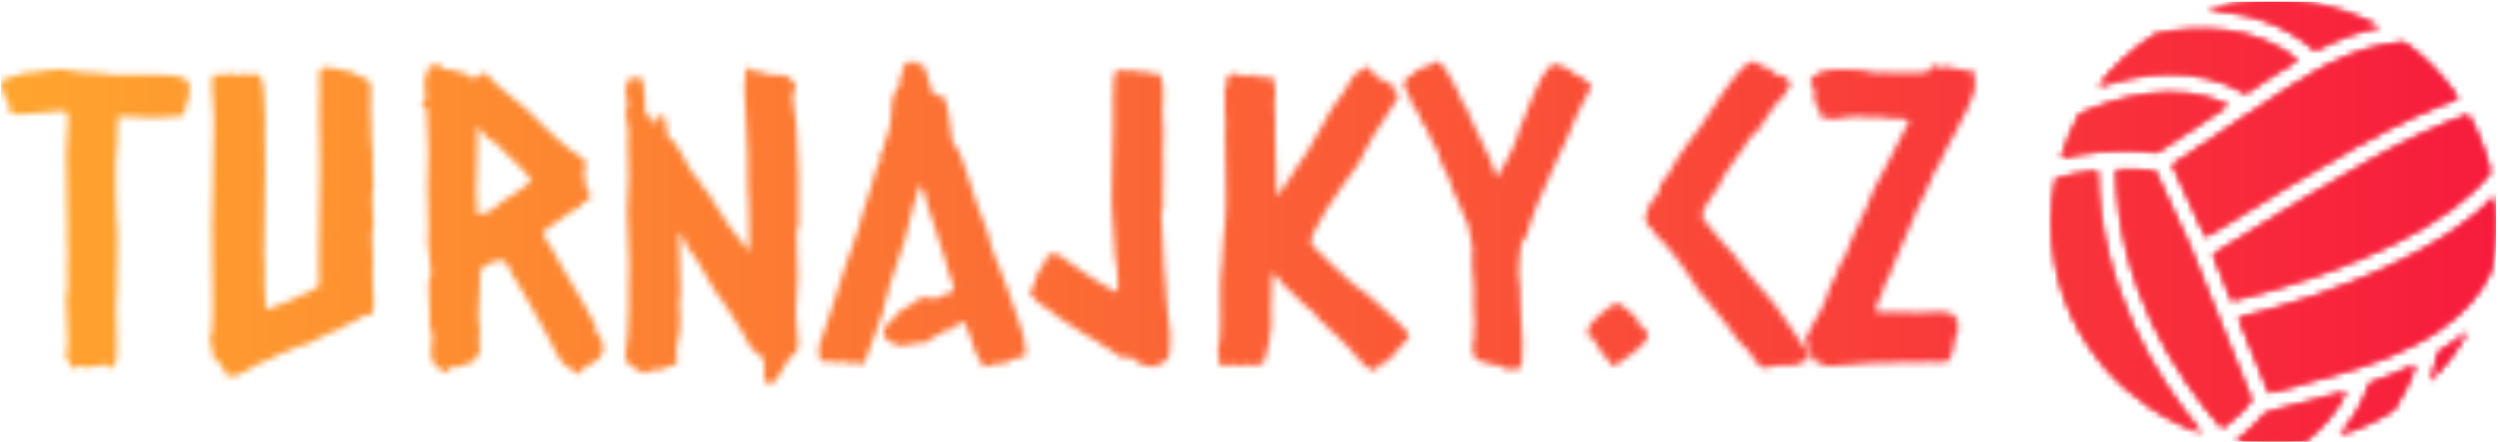 <svg xmlns="http://www.w3.org/2000/svg" version="1.1" xmlns:xlink="http://www.w3.org/1999/xlink" xmlns:svgjs="http://svgjs.dev/svgjs" width="1500" height="265" viewBox="0 0 1500 265"><g transform="matrix(1,0,0,1,-0.909,0.938)"><svg viewBox="0 0 396 70" data-background-color="#000000" preserveAspectRatio="xMidYMid meet" height="265" width="1500" xmlns="http://www.w3.org/2000/svg" xmlns:xlink="http://www.w3.org/1999/xlink"><g id="tight-bounds" transform="matrix(1,0,0,1,0.24,-0.248)"><svg viewBox="0 0 395.52 70.496" height="70.496" width="395.52"><g><svg viewBox="0 0 499.826 89.087" height="70.496" width="395.52"><g transform="matrix(1,0,0,1,0,12.312)"><svg viewBox="0 0 395.52 64.462" height="64.462" width="395.52"><g id="textblocktransform"><svg viewBox="0 0 395.52 64.462" height="64.462" width="395.52" id="textblock"><g><svg viewBox="0 0 395.52 64.462" height="64.462" width="395.52"><g transform="matrix(1,0,0,1,0,0)"><svg width="395.52" viewBox="-0.73 -37.7 247.24 40.307" height="64.462" data-palette-color="url(#ba9abd96-11af-4883-b1e3-4eb5a9ecdcff)"></svg></g></svg></g></svg></g></svg></g><g transform="matrix(1,0,0,1,410.738,0)"><svg viewBox="0 0 89.088 89.087" height="89.087" width="89.088"><g><svg xmlns="http://www.w3.org/2000/svg" xmlns:xlink="http://www.w3.org/1999/xlink" version="1.1" x="0" y="0" viewBox="10.228 11.525 66.951 66.95" enable-background="new 0 0 90 90" xml:space="preserve" height="89.087" width="89.088" class="icon-icon-0" data-fill-palette-color="accent" id="icon-0"></svg></g></svg></g></svg></g><defs></defs><mask id="8065f059-e2ac-4166-a9ee-479231166f16"><g id="SvgjsG1815"><svg viewBox="0 0 395.52 70.496" height="70.496" width="395.52"><g><svg viewBox="0 0 499.826 89.087" height="70.496" width="395.52"><g transform="matrix(1,0,0,1,0,12.312)"><svg viewBox="0 0 395.52 64.462" height="64.462" width="395.52"><g id="SvgjsG1814"><svg viewBox="0 0 395.52 64.462" height="64.462" width="395.52" id="SvgjsSvg1813"><g><svg viewBox="0 0 395.52 64.462" height="64.462" width="395.52"><g transform="matrix(1,0,0,1,0,0)"><svg width="395.52" viewBox="-0.73 -37.7 247.24 40.307" height="64.462" data-palette-color="url(#ba9abd96-11af-4883-b1e3-4eb5a9ecdcff)"><path d="M22.9-34.91L22.9-34.91Q22.8-34.72 22.83-34.52 22.85-34.33 22.85-34.08L22.85-34.08Q22.75-33.5 22.85-33.5 22.95-33.5 22.95-33.4L22.95-33.4 22.61-32.91Q22.61-32.62 22.49-32.37 22.36-32.13 22.41-31.79L22.41-31.79Q22.27-31.54 22.14-31.3 22.02-31.05 21.78-30.81L21.78-30.81 21.14-30.81Q20.61-30.81 20-30.74 19.38-30.66 18.8-30.66L18.8-30.66Q18.7-30.66 18.55-30.69 18.41-30.71 18.26-30.71L18.26-30.71Q18.16-30.71 18.02-30.69 17.87-30.66 17.68-30.66L17.68-30.66Q16.94-30.66 16.24-30.74 15.53-30.81 14.75-30.81L14.75-30.81Q14.55-30.81 14.36-30.81 14.16-30.81 13.92-30.76L13.92-30.76Q13.87-29.93 13.84-29.08 13.82-28.22 13.82-27.34L13.82-27.34Q13.82-27.1 13.77-26.83 13.72-26.56 13.72-26.32L13.72-26.32Q13.67-25.68 13.65-25.1 13.62-24.51 13.62-23.88L13.62-23.88Q13.62-22.51 13.65-21.14 13.67-19.78 13.72-18.36L13.72-18.36Q13.77-17.63 13.82-16.94 13.87-16.26 13.87-15.53L13.87-15.53Q13.87-13.87 13.82-12.23 13.77-10.6 13.77-8.94L13.77-8.94Q13.77-8.4 13.72-7.93 13.67-7.47 13.67-6.93L13.67-6.93Q13.67-5.81 13.72-4.69 13.77-3.56 13.77-2.44L13.77-2.44Q13.77-1.9 13.75-1.37 13.72-0.83 13.72-0.29L13.72-0.29Q13.48 0.1 13.38 0.39 13.28 0.68 12.79 0.68L12.79 0.68Q12.45 0.59 12.48 0.46 12.5 0.34 12.4 0.24L12.4 0.24Q11.96 0.2 11.74 0.32 11.52 0.44 11.23 0.54L11.23 0.54Q11.08 0.49 10.91 0.49 10.74 0.49 10.6 0.49L10.6 0.49Q10.5 0.49 10.4 0.56 10.3 0.63 9.96 0.63L9.96 0.63Q9.67 0.68 9.62 0.54 9.57 0.39 9.33 0.39L9.33 0.39Q9.08 0.54 8.76 0.61 8.45 0.68 8.15 0.68L8.15 0.68Q7.86 0.49 7.89 0.32 7.91 0.15 7.81-0.05L7.81-0.05Q7.76-0.15 7.64-0.32 7.52-0.49 7.42-0.59L7.42-0.59Q7.52-1.27 7.57-1.81 7.62-2.34 7.62-2.98L7.62-2.98Q7.62-4.25 7.52-5.47 7.42-6.69 7.42-7.96L7.42-7.96Q7.42-8.35 7.52-8.79 7.62-9.23 7.62-9.72L7.62-9.72Q7.52-10.11 7.57-10.18 7.62-10.25 7.62-10.35L7.62-10.35Q7.62-10.64 7.59-10.94 7.57-11.23 7.57-11.52L7.57-11.52Q7.57-12.11 7.59-12.7 7.62-13.28 7.62-13.87L7.62-13.87Q7.62-14.11 7.59-14.38 7.57-14.65 7.57-14.89L7.57-14.89Q7.52-15.33 7.54-15.82 7.57-16.31 7.57-16.8L7.57-16.8Q7.57-19.14 7.5-21.44 7.42-23.73 7.42-26.07L7.42-26.07Q7.42-27.25 7.54-28.39 7.67-29.54 7.67-30.71L7.67-30.71Q7.67-30.86 7.57-31.1 7.47-31.35 7.37-31.45L7.37-31.45Q7.13-31.45 6.91-31.47 6.69-31.49 6.45-31.49L6.45-31.49Q5.91-31.49 5.42-31.35L5.42-31.35Q4.49-31.3 3.64-31.23 2.78-31.15 1.9-31.1L1.9-31.1Q1.32-31.15 1.2-31.13 1.07-31.1 0.93-31.1L0.93-31.1Q0.54-31.1 0.34-31.3L0.34-31.3 0.34-31.93Q0.05-32.52 0.1-32.57 0.15-32.62 0.15-32.71L0.15-32.71Q0.15-32.86-0.12-33.03-0.39-33.2-0.39-33.59L-0.39-33.59Q-0.44-33.98-0.59-34.18-0.73-34.38-0.73-34.57L-0.73-34.57Q-0.73-34.91-0.59-35.35L-0.59-35.35Q-0.15-35.6 0.27-35.69 0.68-35.79 1.22-35.94L1.22-35.94Q1.51-36.04 1.76-36.13 2-36.23 2.29-36.28L2.29-36.28Q2.64-36.33 2.98-36.33 3.32-36.33 3.66-36.38L3.66-36.38Q4.39-36.52 5.2-36.62 6.01-36.72 6.74-36.72L6.74-36.72Q7.42-36.72 8.11-36.55 8.79-36.38 9.33-36.38L9.33-36.38Q10.11-36.38 10.82-36.28 11.52-36.18 12.3-36.18L12.3-36.18Q12.4-36.18 12.62-36.11 12.84-36.04 13.13-36.04L13.13-36.04 17.87-36.04Q18.26-35.94 18.43-35.99 18.6-36.04 18.75-36.04L18.75-36.04Q19.14-36.04 19.48-35.99 19.82-35.94 20.21-35.94L20.21-35.94Q20.56-35.94 20.75-35.99L20.75-35.99Q21.14-35.94 21.48-35.77 21.83-35.6 22.27-35.6L22.27-35.6Q22.46-35.45 22.56-35.23 22.66-35.01 22.9-34.91ZM45.46-5.86L45.46-5.86Q44.97-5.81 44.87-5.91L44.87-5.91Q44.68-5.81 44.5-5.71 44.33-5.62 44.14-5.47L44.14-5.47Q43.45-5.22 42.8-4.83 42.14-4.44 41.45-4.1L41.45-4.1Q41.06-3.91 40.7-3.78 40.33-3.66 39.94-3.47L39.94-3.47Q39.35-3.17 38.77-2.86 38.18-2.54 37.55-2.29L37.55-2.29Q37.2-2.2 36.89-2.1 36.57-2 36.23-1.9L36.23-1.9Q35.84-1.76 35.52-1.59 35.2-1.42 34.86-1.27L34.86-1.27Q34.62-1.17 34.35-1.1 34.08-1.03 33.79-0.88L33.79-0.88Q33.54-0.78 33.37-0.63 33.2-0.49 32.96-0.39L32.96-0.39Q32.57-0.24 32.15-0.1 31.74 0.05 31.35 0.24L31.35 0.24Q30.95 0.44 30.78 0.61 30.61 0.78 30.12 0.93L30.12 0.93Q29.64 1.22 29.59 1.25 29.54 1.27 29.44 1.27L29.44 1.27Q29.29 1.37 29.17 1.44 29.05 1.51 28.9 1.61L28.9 1.61Q28.61 1.61 28.32 1.66 28.02 1.71 27.73 1.71L27.73 1.71Q27.39 1.51 27.27 1.32 27.15 1.12 27.15 0.78L27.15 0.78Q26.95 0.54 26.78 0.24 26.61-0.05 26.41-0.29L26.41-0.29Q26.07-0.1 26-0.32 25.93-0.54 25.88-0.81 25.83-1.07 25.78-1.34 25.73-1.61 25.68-1.71L25.68-1.71Q25.44-2.64 25.44-3.08L25.44-3.08Q25.44-3.32 25.53-3.39 25.63-3.47 25.63-3.61L25.63-3.61Q25.68-4.1 25.73-4.74 25.78-5.37 25.78-6.05 25.78-6.74 25.78-7.42 25.78-8.11 25.78-8.64L25.78-8.64Q25.78-10.84 25.73-12.92 25.68-14.99 25.68-17.09L25.68-17.09Q25.68-18.07 25.73-19.04 25.78-20.02 25.78-21L25.78-21Q25.78-23.39 25.85-25.73 25.93-28.08 25.93-30.47L25.93-30.47Q25.93-31.45 25.83-32.45 25.73-33.45 25.68-34.47L25.68-34.47Q25.63-35.01 25.73-35.33 25.83-35.64 25.78-35.99L25.78-35.99Q25.93-36.04 26.32-36.04 26.71-36.04 27.12-36.06 27.54-36.08 27.9-36.11 28.27-36.13 28.37-36.18L28.37-36.18Q28.71-35.94 29.05-35.94L29.05-35.94Q29.39-35.94 29.68-36.23L29.68-36.23Q29.93-36.13 29.95-36.08 29.98-36.04 30.22-36.04L30.22-36.04Q30.66-36.08 30.91-36.11 31.15-36.13 31.35-36.13L31.35-36.13Q31.88-35.74 32-35.18 32.13-34.62 32.18-34.01 32.22-33.4 32.25-32.79 32.27-32.18 32.27-31.79L32.27-31.79Q32.27-31.49 32.32-31.18 32.37-30.86 32.37-30.52L32.37-30.52Q32.37-30.27 32.35-30.03 32.32-29.79 32.32-29.54L32.32-29.54Q32.32-28.13 32.35-26.66 32.37-25.2 32.37-23.78L32.37-23.78Q32.37-21.24 32.3-18.68 32.22-16.11 32.22-13.57L32.22-13.57Q32.22-13.04 32.27-12.5 32.32-11.96 32.32-11.43L32.32-11.43Q32.32-11.13 32.3-10.84 32.27-10.55 32.27-10.25L32.27-10.25Q32.27-8.45 32.42-6.64L32.42-6.64Q32.61-6.69 33.25-6.91 33.88-7.13 34.57-7.4 35.25-7.67 35.84-7.93 36.42-8.2 36.57-8.35L36.57-8.35Q36.77-8.35 37.11-8.5 37.45-8.64 37.84-8.86 38.23-9.08 38.6-9.28 38.96-9.47 39.11-9.62L39.11-9.62Q39.06-10.6 39.06-11.6 39.06-12.6 39.06-13.57L39.06-13.57Q39.06-16.26 39.13-18.95 39.21-21.63 39.21-24.41L39.21-24.41Q39.21-26.12 39.16-27.83 39.11-29.54 39.11-31.25L39.11-31.25Q39.11-31.79 39.13-32.35 39.16-32.91 39.16-33.45L39.16-33.45Q39.16-34.28 39.13-35.08 39.11-35.89 39.21-36.72L39.21-36.72Q39.69-36.96 39.74-36.96L39.74-36.96Q40.04-36.96 40.16-36.96 40.28-36.96 40.38-36.87L40.38-36.87Q40.52-36.82 40.65-36.84 40.77-36.87 40.92-36.87L40.92-36.87Q41.16-36.87 41.4-36.77 41.65-36.67 41.89-36.67L41.89-36.67Q42.28-36.72 42.31-36.57 42.33-36.43 42.48-36.43L42.48-36.43Q42.87-36.57 43.02-36.43L43.02-36.43Q43.16-36.33 43.55-36.16 43.94-35.99 44.38-35.79 44.82-35.6 45.16-35.42 45.51-35.25 45.51-35.11L45.51-35.11Q45.65-34.33 45.6-33.45 45.55-32.57 45.55-31.79L45.55-31.79Q45.55-31.1 45.6-30.42 45.65-29.74 45.65-29.05L45.65-29.05Q45.65-28.66 45.65-28.27 45.65-27.88 45.7-27.54L45.7-27.54Q45.75-27.29 45.75-27.12 45.75-26.95 45.75-26.76L45.75-26.76Q45.75-26.51 45.85-26.12L45.85-26.12Q45.8-25.88 45.8-25.61 45.8-25.34 45.8-25.1L45.8-25.1Q45.8-24.41 45.85-23.68 45.9-22.95 45.9-22.22L45.9-22.22Q45.9-21.73 45.82-21.29 45.75-20.85 45.75-20.41L45.75-20.41 45.8-19.48Q45.8-18.99 45.85-18.51 45.9-18.02 45.9-17.48L45.9-17.48Q45.9-17.24 45.87-16.99 45.85-16.75 45.8-16.5L45.8-16.5Q45.75-16.26 45.75-15.97 45.75-15.67 45.75-15.43L45.75-15.43Q45.75-14.75 45.8-14.06 45.85-13.38 45.85-12.7L45.85-12.7Q45.85-12.26 45.82-11.84 45.8-11.43 45.8-10.99L45.8-10.99Q45.8-10.11 45.87-9.18 45.94-8.25 45.94-7.37L45.94-7.37Q45.94-6.98 45.85-6.54 45.75-6.1 45.46-5.86ZM73.68-4.69L73.68-4.69Q73.63-3.96 73.99-3.59 74.36-3.22 74.6-2.69L74.6-2.69Q74.51-2 74.75-1.61L74.75-1.61Q74.6-1.32 74.46-0.95 74.31-0.59 74.02-0.34L74.02-0.34Q73.24 0 73.09 0.24 72.94 0.49 72.5 0.49L72.5 0.49Q72.26 0.73 71.97 1 71.67 1.27 71.43 1.51L71.43 1.51Q71.19 1.42 71.09 1.27 70.99 1.12 70.8 0.88L70.8 0.88Q70.31 0.73 69.92 0.37 69.53 0 69.23-0.46 68.94-0.93 68.67-1.44 68.4-1.95 68.21-2.39L68.21-2.39Q67.52-3.66 66.82-4.96 66.11-6.25 65.38-7.52L65.38-7.52Q64.99-8.15 64.62-8.81 64.25-9.47 63.86-10.16L63.86-10.16Q63.76-10.25 63.67-10.38 63.57-10.5 63.47-10.64L63.47-10.64Q63.13-11.13 62.96-11.74 62.79-12.35 62.25-12.74L62.25-12.74Q61.32-12.84 60.57-12.48 59.81-12.11 59.22-11.52L59.22-11.52Q59.27-11.18 59.27-10.89 59.27-10.6 59.27-10.3L59.27-10.3Q59.27-9.18 59.17-8.15 59.08-7.13 59.08-6.01L59.08-6.01Q59.08-5.52 59.13-5 59.17-4.49 59.27-4L59.27-4Q59.13-3.47 59.13-2.83L59.13-2.83Q59.13-2.49 59.2-2.2 59.27-1.9 59.27-1.56L59.27-1.56Q59.27-1.07 58.95-0.9 58.64-0.73 58.74-0.29L58.74-0.29Q58.15-0.05 57.61 0.2 57.08 0.44 56.49 0.54L56.49 0.54Q56.25 0.59 56 0.56 55.76 0.54 55.56 0.63L55.56 0.63Q55.32 0.73 55.17 1 55.02 1.27 54.78 1.27L54.78 1.27Q54.49 1.27 54.44 1.05 54.39 0.83 54.24 0.68L54.24 0.68Q54 0.59 53.85 0.59 53.71 0.59 53.56 0.44L53.56 0.44Q53.61 0 53.36-0.22 53.12-0.44 53.12-1.12L53.12-1.12Q53.12-1.66 53.19-2.15 53.27-2.64 53.27-3.17L53.27-3.17Q53.27-3.61 53.14-3.98 53.02-4.35 52.92-4.79L52.92-4.79Q52.88-4.98 52.92-5.18 52.97-5.37 52.97-5.57L52.97-5.57Q52.97-6.45 52.9-7.35 52.83-8.25 52.83-9.13L52.83-9.13Q52.83-9.47 52.83-9.77 52.83-10.06 52.88-10.35L52.88-10.35Q52.97-10.64 53.05-10.84 53.12-11.04 53.12-11.33L53.12-11.33Q53.12-12.26 52.92-13.16 52.73-14.06 52.73-14.94L52.73-14.94Q52.73-15.43 52.75-15.94 52.78-16.46 52.78-16.94L52.78-16.94Q52.78-18.36 52.73-19.73 52.68-21.09 52.68-22.46L52.68-22.46Q52.68-23.44 52.73-24.39 52.78-25.34 52.78-26.32L52.78-26.32Q52.78-27.54 52.68-28.74 52.58-29.93 52.58-31.2L52.58-31.2Q52.58-31.64 52.53-31.79 52.49-31.93 52.39-31.96 52.29-31.98 52.17-32.01 52.05-32.03 51.95-32.18L51.95-32.18Q51.95-32.47 52.19-32.59 52.44-32.71 52.44-33.4L52.44-33.4Q52.44-33.79 52.36-34.18 52.29-34.57 52.29-34.96L52.29-34.96Q52.29-35.55 52.53-36.13 52.78-36.72 52.97-37.26L52.97-37.26Q53.56-37.3 53.78-37.26 54-37.21 54.24-37.3L54.24-37.3Q54.39-36.77 54.88-36.74 55.37-36.72 55.76-36.62L55.76-36.62Q56.2-36.57 56.61-36.4 57.03-36.23 57.42-36.23L57.42-36.23Q57.51-35.94 57.83-35.82 58.15-35.69 58.49-35.6L58.49-35.6Q58.88-35.64 59.1-35.94 59.32-36.23 59.71-36.23L59.71-36.23Q60-36.23 60.4-35.82 60.79-35.4 60.98-35.16L60.98-35.16Q61.18-35.01 61.71-34.52 62.25-34.03 62.89-33.52 63.52-33.01 64.06-32.54 64.59-32.08 64.74-32.03L64.74-32.03Q66.74-30.03 68.48-28.39 70.21-26.76 72.26-25.44L72.26-25.44Q72.31-25.29 72.38-25.2 72.46-25.1 72.55-24.95L72.55-24.95Q72.55-24.56 72.41-24.37 72.26-24.17 72.26-23.88L72.26-23.88Q72.26-23.73 72.33-23.58 72.41-23.44 72.41-23.29L72.41-23.29Q72.46-23.1 72.43-22.92 72.41-22.75 72.41-22.56L72.41-22.56Q72.41-22.07 72.72-21.68 73.04-21.29 73.04-20.8L73.04-20.8Q72.94-20.36 72.65-20.26 72.36-20.17 72.16-20.02L72.16-20.02Q72.07-19.92 71.99-19.78 71.92-19.63 71.82-19.53L71.82-19.53Q70.75-19.04 70.26-18.63 69.77-18.21 69.23-17.82L69.23-17.82Q69.09-17.72 68.75-17.5 68.4-17.29 68.06-17.07 67.72-16.85 67.45-16.6 67.18-16.36 67.18-16.21L67.18-16.21Q67.18-15.87 67.6-15.26 68.01-14.65 68.21-14.31L68.21-14.31Q68.75-13.43 69.18-12.57 69.62-11.72 70.16-10.89L70.16-10.89Q71.14-9.38 71.99-7.81 72.85-6.25 73.68-4.69ZM65.72-22.85L65.72-22.85Q64.59-24.27 63.3-25.42 62.01-26.56 60.83-27.83L60.83-27.83 60.3-27.93Q60-28.42 59.64-28.78 59.27-29.15 58.88-29.54L58.88-29.54Q58.93-29 58.93-28.52 58.93-28.03 58.93-27.49L58.93-27.49Q58.93-25.93 58.86-24.44 58.78-22.95 58.78-21.44L58.78-21.44Q58.78-19.92 58.93-18.55L58.93-18.55Q59.96-18.55 60.79-19.14L60.79-19.14Q61.13-19.38 61.42-19.65 61.71-19.92 62.06-20.17L62.06-20.17Q62.45-20.41 62.96-20.75 63.47-21.09 63.98-21.44 64.5-21.78 64.96-22.14 65.42-22.51 65.72-22.85ZM93.5-36.43L93.5-36.43Q94.28-36.52 94.69-36.3 95.11-36.08 95.55-36.04L95.55-36.04Q95.79-35.99 96.06-36.01 96.33-36.04 96.62-36.04L96.62-36.04Q97.26-36.04 97.62-35.89 97.99-35.74 98.38-35.25L98.38-35.25Q98.48-35.16 98.65-34.99 98.82-34.81 98.82-34.67L98.82-34.67Q98.82-34.28 98.63-33.98 98.43-33.69 98.43-33.15L98.43-33.15Q98.43-32.32 98.63-31.52 98.82-30.71 98.87-29.88L98.87-29.88Q99.11-26.86 99.14-23.8 99.16-20.75 99.16-17.77L99.16-17.77Q99.16-17.38 99.14-17.07 99.11-16.75 98.92-16.5L98.92-16.5 98.92-15.87Q98.87-14.6 98.97-13.31 99.06-12.01 99.06-10.74L99.06-10.74Q99.06-9.62 98.94-8.5 98.82-7.37 98.82-6.2L98.82-6.2Q98.82-5.13 98.97-4.1 99.11-3.08 99.11-2L99.11-2Q98.87-1.56 98.82-1.32 98.77-1.07 98.63-0.88L98.63-0.88Q98.48-0.78 98.31-0.83 98.14-0.88 98.04-0.73L98.04-0.73Q97.8-0.44 97.7-0.05 97.6 0.34 97.21 0.59L97.21 0.59Q97.11 1.27 96.7 1.64 96.28 2 96.09 2.59L96.09 2.59Q95.5 2.64 95.28 2.54 95.06 2.44 94.82 2.34L94.82 2.34Q94.77 1.51 94.84 1.15 94.91 0.78 94.91 0.39L94.91 0.39Q94.91-0.1 94.67-0.34 94.43-0.59 94.33-0.98L94.33-0.98Q93.79-1.32 93.6-1.44 93.4-1.56 93.25-1.76L93.25-1.76Q92.96-2.15 92.77-2.59 92.57-3.03 92.33-3.42L92.33-3.42Q91.64-4.54 90.93-5.71 90.23-6.88 89.4-8.01L89.4-8.01Q89.25-8.25 89.06-8.45 88.86-8.64 88.71-8.89L88.71-8.89Q87.88-10.21 87.15-11.57 86.42-12.94 85.44-14.16L85.44-14.16Q85.05-14.65 84.86-15.26 84.66-15.87 84.27-16.31L84.27-16.31Q84.22-16.06 84.22-15.77 84.22-15.48 84.22-15.23L84.22-15.23Q84.22-13.57 84.29-11.94 84.37-10.3 84.37-8.64L84.37-8.64Q84.37-8.3 84.29-8.03 84.22-7.76 84.22-7.42L84.22-7.42Q84.22-6.93 84.27-6.49 84.32-6.05 84.32-5.62L84.32-5.62Q84.32-5.08 84.29-4.59 84.27-4.1 84.22-3.61L84.22-3.61Q84.12-2.98 83.98-2.42 83.83-1.86 83.83-1.27L83.83-1.27Q83.83-0.93 83.9-0.63 83.98-0.34 83.98-0.1L83.98-0.1Q83.64 0.44 83.12 0.44 82.61 0.44 82.27 0.83L82.27 0.83Q81.97 0.78 81.8 0.88 81.63 0.98 81.49 0.98L81.49 0.98Q81.29 0.98 81.17 0.93 81.05 0.88 80.9 0.88L80.9 0.88Q80.66 0.88 80.41 1.12 80.17 1.37 79.92 1.37L79.92 1.37Q79.78 1.37 79.41 1.17 79.05 0.98 78.63 0.71 78.22 0.44 77.87 0.17 77.53-0.1 77.53-0.24L77.53-0.24Q77.48-0.49 77.48-0.93L77.48-0.93Q77.48-1.51 77.56-2.08 77.63-2.64 77.73-3.22L77.73-3.22Q77.87-4.88 77.87-6.52 77.87-8.15 77.87-9.81L77.87-9.81Q77.87-10.5 77.9-11.18 77.92-11.87 77.92-12.55L77.92-12.55Q77.92-14.16 77.8-15.8 77.68-17.43 77.68-19.04L77.68-19.04Q77.68-20.17 77.78-21.26 77.87-22.36 77.87-23.44L77.87-23.44Q77.87-24.27 77.82-25.05 77.78-25.83 77.78-26.66L77.78-26.66Q77.73-27.2 77.78-27.81 77.82-28.42 77.82-28.96L77.82-28.96Q77.82-29.59 77.65-30.15 77.48-30.71 77.48-31.2L77.48-31.2Q77.48-31.49 77.6-31.76 77.73-32.03 77.73-32.32L77.73-32.32Q77.73-32.71 77.6-33.11 77.48-33.5 77.48-33.89L77.48-33.89Q77.48-34.28 77.58-34.62 77.68-34.96 77.68-35.35L77.68-35.35Q78.36-35.69 78.9-35.69L78.9-35.69Q79.44-35.69 79.68-35.3L79.68-35.3Q79.68-34.42 79.78-33.96 79.88-33.5 79.92-33.01L79.92-33.01Q79.92-32.71 79.9-32.32 79.88-31.93 79.92-31.57 79.97-31.2 80.14-30.96 80.31-30.71 80.75-30.71L80.75-30.71Q80.85-30.47 81-30.27 81.14-30.08 81.19-29.79L81.19-29.79Q81.49-29.98 81.54-30.32 81.58-30.66 81.54-30.96L81.54-30.96Q81.78-30.86 81.97-30.88 82.17-30.91 82.37-30.81L82.37-30.81Q82.46-30.13 82.61-29.61 82.76-29.1 82.71-28.42L82.71-28.42Q83.68-27.69 84.39-26.34 85.1-25 85.73-23.93L85.73-23.93Q86.08-23.39 86.54-22.92 87-22.46 87.25-21.83L87.25-21.83Q87.64-21.58 87.88-21.19 88.13-20.8 88.32-20.41L88.32-20.41Q89.3-18.7 90.47-17.09 91.64-15.48 92.91-13.92L92.91-13.92Q92.96-14.26 92.96-14.58 92.96-14.89 92.96-15.23L92.96-15.23 92.91-19.63Q92.91-20.02 92.89-20.36 92.86-20.7 92.81-21.09L92.81-21.09Q92.72-22.36 92.77-23.58 92.81-24.8 92.77-26.07L92.77-26.07Q92.67-27.39 92.64-28.76 92.62-30.13 92.52-31.49L92.52-31.49Q92.47-32.32 92.42-33.15 92.38-33.98 92.38-34.81L92.38-34.81Q92.38-35.84 92.57-36.67L92.57-36.67Q92.67-36.77 92.79-36.84 92.91-36.91 93.11-36.91L93.11-36.91Q93.4-36.91 93.5-36.43ZM114.88-37.01L114.98-36.96Q115.22-36.08 115.47-35.23 115.71-34.38 116.05-33.54L116.05-33.54Q116.79-33.45 116.96-33.4 117.13-33.35 117.37-33.25L117.37-33.25Q117.91-31.98 118.03-30.54 118.15-29.1 118.4-27.73L118.4-27.73Q119.33-26.51 119.74-25.12 120.16-23.73 120.69-22.31L120.69-22.31Q120.84-21.83 120.89-21.7 120.94-21.58 120.94-21.48L120.94-21.48Q121.23-20.65 121.52-19.78 121.82-18.9 122.16-18.07L122.16-18.07Q122.3-17.63 122.48-17.21 122.65-16.8 122.79-16.41L122.79-16.41Q122.94-15.92 123.06-15.41 123.18-14.89 123.33-14.4L123.33-14.4Q123.67-13.43 124.06-12.45 124.45-11.47 124.84-10.5L124.84-10.5Q124.99-10.16 125.41-8.98 125.82-7.81 126.26-6.52 126.7-5.22 127.07-4.13 127.43-3.03 127.43-2.78L127.43-2.78Q127.43-2.39 127.5-1.98 127.58-1.56 127.63-1.12L127.63-1.12Q127.43-0.63 127.14-0.59 126.85-0.54 126.6-0.63L126.6-0.63Q126.36-0.54 126.14-0.44 125.92-0.34 125.72-0.24L125.72-0.24Q125.58-0.2 125.48-0.1 125.38 0 125.23 0L125.23 0Q124.65 0 124.48 0.12 124.31 0.24 123.96 0.24L123.96 0.24Q123.53 0.1 123.4 0.22 123.28 0.34 123.18 0.39L123.18 0.39Q122.99 0.49 122.74 0.49 122.5 0.49 122.26 0.54L122.26 0.54Q122.16 0.34 122.08 0.15 122.01-0.05 121.87-0.29L121.87-0.29Q121.33-1.07 121.11-1.81 120.89-2.54 120.74-2.98L120.74-2.98Q120.5-3.52 120.33-4.05 120.16-4.59 119.91-5.13L119.91-5.13Q119.62-5.03 119.37-4.91 119.13-4.79 118.98-4.59L118.98-4.59Q118.4-4.59 118.4-4.44 118.4-4.3 118.3-4.15L118.3-4.15Q118.01-4.05 117.84-3.96 117.67-3.86 117.28-3.91L117.28-3.91Q117.03-3.66 116.79-3.49 116.54-3.32 116.15-3.27L116.15-3.27Q115.76-2.88 115.35-2.61 114.93-2.34 114.39-2.49L114.39-2.49Q113.71-2.34 113.03-2.22 112.34-2.1 111.66-2.1L111.66-2.1Q110.88-2.34 110.68-2.54 110.49-2.73 110.1-2.73L110.1-2.73Q110.15-3.42 109.8-3.66L109.8-3.66Q109.8-3.81 109.83-4.13 109.85-4.44 109.95-4.54L109.95-4.54Q110.59-4.83 110.68-5.18 110.78-5.52 111.22-5.62L111.22-5.62Q111.32-5.81 111.44-5.98 111.56-6.15 111.66-6.35L111.66-6.35Q111.9-6.45 112.07-6.49 112.25-6.54 112.34-6.79L112.34-6.79Q112.59-6.79 113.08-7.1 113.56-7.42 113.71-7.62L113.71-7.62Q114.1-7.76 114.2-7.89 114.3-8.01 114.44-8.11L114.44-8.11Q114.93-8.06 115.08-8.2L115.08-8.2Q115.47-8.01 115.96-8.01L115.96-8.01Q116.15-8.01 116.3-8.03 116.45-8.06 116.64-8.06L116.64-8.06Q117.03-8.45 117.64-8.57 118.25-8.69 118.64-9.08L118.64-9.08Q118.5-9.47 118.4-10.03 118.3-10.6 118.06-10.94L118.06-10.94Q117.96-11.57 117.74-12.16 117.52-12.74 117.37-13.28L117.37-13.28Q116.84-15.33 116.1-17.29 115.37-19.24 114.88-21.29L114.88-21.29Q114.78-21.53 114.66-21.8 114.54-22.07 114.44-22.31L114.44-22.31Q114.2-21.73 114.2-21.66 114.2-21.58 114.1-21.48L114.1-21.48Q114.05-21.24 114-21.07 113.95-20.9 113.86-20.65L113.86-20.65Q113.71-20.26 113.59-19.8 113.47-19.34 113.37-18.95L113.37-18.95Q113.12-18.12 112.93-17.21 112.73-16.31 112.49-15.43L112.49-15.43Q112-13.92 111.49-12.43 110.98-10.94 110.49-9.42L110.49-9.42Q110.39-8.74 110.27-8.37 110.15-8.01 110.02-7.64 109.9-7.28 109.83-6.93 109.76-6.59 109.76-6.4L109.76-6.4Q109.07-4.83 108.61-3.22 108.14-1.61 107.46-0.1L107.46-0.1Q107.27 0 107.12 0.15 106.97 0.29 106.78 0.29L106.78 0.29Q106.39 0.29 106.36 0.1 106.34-0.1 106.14-0.1L106.14-0.1Q105.95-0.1 105.8-0.02 105.65 0.05 105.51 0.15L105.51 0.15Q105.26 0.05 104.95 0.02 104.63 0 104.48-0.2L104.48-0.2Q104.14 0.05 103.8 0.05L103.8 0.05Q103.41 0.05 103.02-0.2L103.02-0.2Q102.72-0.1 102.43-0.1L102.43-0.1Q102.28-0.1 102.09-0.15 101.89-0.2 101.8-0.29L101.8-0.29Q101.75-0.49 101.75-0.68 101.75-0.88 101.75-1.12L101.75-1.12Q101.75-1.61 101.65-1.86L101.65-1.86Q102.53-4.35 103.36-6.91 104.19-9.47 105.02-12.11L105.02-12.11Q105.46-13.33 105.87-14.5 106.29-15.67 106.68-16.89L106.68-16.89Q106.87-17.58 107.02-18.19 107.17-18.8 107.41-19.38L107.41-19.38Q107.8-20.65 108.22-21.95 108.63-23.24 108.97-24.51L108.97-24.51Q109.17-24.66 109.22-24.85 109.27-25.05 109.37-25.29L109.37-25.29 109.32-25.93Q109.66-26.42 109.78-26.78 109.9-27.15 109.95-27.54L109.95-27.54Q110.2-28.13 110.39-28.81 110.59-29.49 110.68-30.08L110.68-30.08Q110.78-30.86 110.81-31.86 110.83-32.86 111.07-33.54L111.07-33.54Q111.17-33.74 111.24-33.81 111.32-33.89 111.32-34.13L111.32-34.13Q111.42-34.23 111.54-34.35 111.66-34.47 111.71-34.62L111.71-34.62Q111.95-35.01 111.88-35.3 111.81-35.6 111.81-35.94L111.81-35.94Q112.25-36.18 112.2-36.38 112.15-36.57 112.15-36.77L112.15-36.77Q112.15-37.01 112.47-37.23 112.78-37.45 112.88-37.7L112.88-37.7Q113.17-37.65 113.47-37.62 113.76-37.6 114.05-37.65L114.05-37.65Q114.39-37.01 114.88-37.01L114.88-37.01ZM145.35-0.24L145.35-0.24Q145.06-0.24 144.86-0.12 144.67 0 144.42 0.1L144.42 0.1Q144.03 0.34 144.05 0.46 144.08 0.59 143.93 0.59L143.93 0.59Q143.49 0.59 143.08 0.44 142.66 0.29 142.22 0.29L142.22 0.29Q141.83 0.1 141.49-0.12 141.15-0.34 140.81-0.68L140.81-0.68Q140.37-0.68 140.2-0.61 140.03-0.54 139.78-0.59L139.78-0.59Q139.15-0.83 138.61-1.29 138.07-1.76 137.39-2L137.39-2Q137.19-2.25 136.95-2.37 136.71-2.49 136.46-2.69L136.46-2.69Q136.02-2.88 135.17-3.42 134.31-3.96 133.36-4.57 132.41-5.18 131.58-5.76 130.75-6.35 130.41-6.69L130.41-6.69Q130.21-6.74 129.82-7.01 129.43-7.28 129.06-7.62 128.7-7.96 128.41-8.3 128.11-8.64 128.11-8.89L128.11-8.89Q128.11-9.13 128.36-9.3 128.6-9.47 128.7-9.72L128.7-9.72Q128.75-9.81 128.72-9.99 128.7-10.16 128.75-10.25L128.75-10.25Q128.99-10.64 129.02-10.86 129.04-11.08 129.09-11.28L129.09-11.28Q129.33-11.57 129.53-11.82 129.72-12.06 129.97-12.35L129.97-12.35Q129.92-12.89 130.16-13.13 130.41-13.38 130.7-13.62L130.7-13.62Q130.94-13.62 131.29-13.57 131.63-13.53 131.87-13.43L131.87-13.43Q132.36-13.18 132.36-13.11 132.36-13.04 132.46-12.94L132.46-12.94Q132.7-12.74 132.95-12.6 133.19-12.45 133.43-12.3L133.43-12.3Q133.97-11.91 134.53-11.52 135.09-11.13 135.68-10.74L135.68-10.74Q136.36-10.35 137.32-9.72 138.27-9.08 139.05-8.79L139.05-8.79Q139.15-9.08 139.15-9.57L139.15-9.57Q139.15-9.91 139.12-10.25 139.1-10.6 139.1-10.99L139.1-10.99Q139.1-11.52 139-12.06 138.9-12.6 138.81-13.09L138.81-13.09Q138.56-15.43 138.51-17.68L138.51-17.68Q138.46-18.36 138.42-18.99 138.37-19.63 138.37-20.31L138.37-20.31Q138.37-21.24 138.39-22.17 138.42-23.1 138.42-24.07L138.42-24.07Q138.42-24.9 138.46-25.73 138.51-26.56 138.51-27.39L138.51-27.39Q138.51-28.22 138.54-28.96 138.56-29.69 138.56-30.52L138.56-30.52Q138.56-31.74 138.54-33.2 138.51-34.67 138.66-35.89L138.66-35.89Q138.76-36.38 138.95-36.62L138.95-36.62Q139.83-36.57 140.37-36.55 140.91-36.52 141.59-36.52L141.59-36.52Q141.78-36.52 141.91-36.4 142.03-36.28 142.18-36.28L142.18-36.28Q142.37-36.28 142.49-36.35 142.61-36.43 142.81-36.43L142.81-36.43Q143.15-36.43 143.44-36.13L143.44-36.13Q143.98-36.28 144.27-36.18L144.27-36.18Q144.52-35.94 144.59-35.5 144.67-35.06 144.76-34.67L144.76-34.67Q144.76-34.23 144.79-33.98 144.81-33.74 144.81-33.5L144.81-33.5Q144.81-32.96 144.76-32.42 144.71-31.88 144.71-31.35L144.71-31.35Q144.71-30.71 144.79-30.08 144.86-29.44 144.86-28.81L144.86-28.81Q144.86-28.13 144.81-27.54 144.76-26.95 144.76-26.32L144.76-26.32Q144.76-25.83 144.79-25.39 144.81-24.95 144.81-24.51L144.81-24.51Q144.81-23.49 144.79-22.46 144.76-21.44 144.76-20.41L144.76-20.41Q144.76-20.17 144.79-19.82 144.81-19.48 144.76-19.19L144.76-19.19Q144.76-18.95 144.57-18.65L144.57-18.65Q144.67-17.04 144.74-15.43 144.81-13.82 144.91-12.21L144.91-12.21Q144.91-11.82 144.96-11.35 145.01-10.89 145.06-10.45L145.06-10.45Q145.15-9.91 145.15-9.38 145.15-8.84 145.2-8.3L145.2-8.3Q145.25-7.62 145.32-6.96 145.4-6.3 145.45-5.62L145.45-5.62Q145.5-5.08 145.59-4.54 145.69-4 145.69-3.47L145.69-3.47Q145.69-2.78 145.64-1.83 145.59-0.88 145.35-0.24ZM172.45 0.15L172.1 0.1Q171.86 0.68 171.08 1.07L171.08 1.07Q170.74 0.88 170.47 0.61 170.2 0.34 169.81 0.2L169.81 0.2Q169.52-0.39 169.37-0.51 169.22-0.63 169.03-0.68L169.03-0.68Q168.74-0.93 168.54-1.27 168.34-1.61 168.1-1.86L168.1-1.86Q168-1.9 167.73-2.17 167.47-2.44 167.17-2.73 166.88-3.03 166.64-3.3 166.39-3.56 166.34-3.56L166.34-3.56Q165.9-3.86 165.56-4.2L165.56-4.2Q165.46-4.35 165.34-4.52 165.22-4.69 165.12-4.79L165.12-4.79Q164.73-4.93 164.49-5.2 164.24-5.47 164.02-5.81 163.8-6.15 163.53-6.42 163.27-6.69 162.92-6.84L162.92-6.84Q162.58-7.32 162.09-7.64 161.61-7.96 161.26-8.4L161.26-8.4Q160.97-8.74 160.63-9.06 160.29-9.38 159.9-9.67L159.9-9.67Q159.7-9.96 159.26-10.52 158.82-11.08 158.48-11.13L158.48-11.13Q158.43-10.01 158.41-8.89 158.38-7.76 158.33-6.64L158.33-6.64Q158.33-6.05 158.36-5.42 158.38-4.79 158.33-4.15L158.33-4.15Q158.29-3.91 158.21-3.64 158.14-3.37 158.14-3.08L158.14-3.08Q158.14-2.49 158.07-2.32 157.99-2.15 157.94-2L157.94-2Q157.8-1.51 157.68-0.81 157.55-0.1 157.16 0.29L157.16 0.29Q156.63 0.34 156.33 0.2L156.33 0.2Q156.24 0.29 156.14 0.39 156.04 0.49 155.84 0.49L155.84 0.49Q155.75 0.39 155.53 0.32 155.31 0.24 155.21 0.24L155.21 0.24Q154.97 0.24 154.7 0.34 154.43 0.44 154.18 0.44L154.18 0.44Q153.94 0.44 153.77 0.32 153.6 0.2 153.35 0.2L153.35 0.2Q153.21 0.2 153.01 0.34 152.82 0.49 152.62 0.49L152.62 0.49Q152.38 0.49 152.21 0.42 152.04 0.34 151.84 0.29L151.84 0.29Q151.84 0.15 151.86 0 151.89-0.15 151.84-0.29L151.84-0.29 151.65-1.51Q151.69-1.86 151.77-2.2 151.84-2.54 151.89-2.83L151.89-2.83Q151.94-3.61 151.96-4.32 151.99-5.03 151.99-5.76L151.99-5.76Q151.99-7.03 151.96-8.25 151.94-9.47 151.99-10.74L151.99-10.74Q152.04-11.18 152.11-11.65 152.18-12.11 152.18-12.55L152.18-12.55Q152.18-13.82 152.33-15.04 152.48-16.26 152.57-17.53L152.57-17.53Q152.67-18.51 152.67-19.43 152.67-20.36 152.67-21.29L152.67-21.29Q152.67-23.1 152.62-24.88 152.57-26.66 152.57-28.42L152.57-28.42Q152.57-29 152.62-30 152.67-31.01 152.52-31.54L152.52-31.54Q152.57-32.96 152.52-34.33L152.52-34.33Q152.72-34.42 152.74-34.62 152.77-34.81 152.77-35.01L152.77-35.01 152.77-35.69Q153.21-36.18 153.5-36.18L153.5-36.18Q153.74-36.18 153.99-36.13 154.23-36.08 154.48-35.94L154.48-35.94Q155.11-36.08 155.31-35.99 155.5-35.89 155.75-35.79L155.75-35.79Q156.14-35.84 156.28-36.13L156.28-36.13Q156.82-36.04 156.82-35.89 156.82-35.74 156.92-35.6L156.92-35.6Q157.41-35.55 157.58-35.67 157.75-35.79 157.99-35.84L157.99-35.84Q158.43-35.74 158.58-35.6L158.58-35.6Q158.58-35.3 158.73-34.94 158.87-34.57 158.87-33.98L158.87-33.98Q158.87-33.54 158.82-33.13 158.77-32.71 158.77-32.32L158.77-32.32Q158.77-31.64 158.82-31.01 158.87-30.37 158.87-29.69L158.87-29.69Q158.87-29.49 158.85-29.32 158.82-29.15 158.82-28.96L158.82-28.96Q158.82-27.1 158.92-25.2 159.02-23.29 159.02-21.39L159.02-21.39Q159.02-21.29 158.97-21.12 158.92-20.95 159.02-20.85L159.02-20.85Q159.85-21.73 160.43-22.73 161.02-23.73 161.7-24.71L161.7-24.71Q162.29-25.44 162.9-26.46 163.51-27.49 163.95-28.32L163.95-28.32Q164.15-28.61 164.29-28.91 164.44-29.2 164.63-29.49L164.63-29.49Q164.73-29.74 164.9-29.96 165.07-30.18 165.17-30.47L165.17-30.47Q165.41-30.86 165.61-31.23 165.81-31.59 166.05-31.98L166.05-31.98Q166.29-32.37 166.56-32.69 166.83-33.01 167.07-33.35L167.07-33.35Q167.47-33.98 167.9-34.64 168.34-35.3 168.69-35.99L168.69-35.99Q169.17-36.23 169.57-36.55 169.96-36.87 170.4-37.11L170.4-37.11Q170.88-36.47 171.1-36.23 171.32-35.99 171.71-35.94L171.71-35.94Q171.81-35.79 171.84-35.6 171.86-35.4 172.01-35.3L172.01-35.3Q172.59-35.25 172.69-35.3L172.69-35.3Q172.84-35.06 173.11-34.94 173.37-34.81 173.62-34.72L173.62-34.72Q173.62-34.57 173.62-34.4 173.62-34.23 173.67-34.13L173.67-34.13Q174.25-33.89 174.25-33.2L174.25-33.2Q173.32-31.54 172.23-30.05 171.13-28.56 170.3-26.86L170.3-26.86Q170.05-26.32 169.74-25.83 169.42-25.34 169.22-24.8L169.22-24.8Q168.88-24.46 168.69-24.1 168.49-23.73 168.2-23.39L168.2-23.39Q168-23.14 167.81-22.88 167.61-22.61 167.42-22.36L167.42-22.36Q167.03-21.83 166.71-21.26 166.39-20.7 165.95-20.17L165.95-20.17Q165.66-19.68 165.27-19.19L165.27-19.19Q164.88-18.65 164.61-17.99 164.34-17.33 163.95-16.8L163.95-16.8Q163.56-16.21 163.53-15.94 163.51-15.67 163.27-15.04L163.27-15.04Q163.61-14.5 164.05-14.06 164.49-13.62 164.98-13.23L164.98-13.23Q165.37-12.7 165.88-12.28 166.39-11.87 166.93-11.38L166.93-11.38Q167.12-11.18 167.27-11.01 167.42-10.84 167.61-10.69L167.61-10.69Q168.15-10.11 168.91-9.57 169.66-9.03 170.35-8.54L170.35-8.54Q170.88-8.06 171.69-7.35 172.49-6.64 173.37-5.83 174.25-5.03 174.94-4.32 175.62-3.61 175.62-3.42L175.62-3.42Q175.38-2.69 175.06-2.51 174.74-2.34 174.59-2L174.59-2Q174.3-1.9 174.3-1.81 174.3-1.71 174.15-1.46L174.15-1.46Q173.81-1.22 173.57-0.9 173.32-0.59 173.08-0.29L173.08-0.29Q172.89-0.2 172.71-0.12 172.54-0.05 172.45 0.15L172.45 0.15ZM198.47-34.57L198.47-34.57Q197.93-33.59 197.25-32.28 196.56-30.96 196.17-29.98L196.17-29.98Q196.03-29.64 195.91-29.32 195.78-29 195.64-28.66L195.64-28.66Q195.39-27.93 195.03-27.27 194.66-26.61 194.37-25.88L194.37-25.88Q193.93-24.9 193.46-23.9 193-22.9 192.56-21.83L192.56-21.83Q192.07-20.85 191.8-20.14 191.54-19.43 191.24-18.7 190.95-17.97 190.73-17.26 190.51-16.55 190.36-15.97L190.36-15.97Q189.92-15.19 189.63-14.79L189.63-14.79Q189.53-13.92 189.44-13.04 189.34-12.16 189.34-11.23L189.34-11.23Q189.34-10.79 189.41-10.38 189.48-9.96 189.53-9.52L189.53-9.52Q189.58-8.89 189.56-8.28 189.53-7.67 189.58-7.03L189.58-7.03Q189.63-5.81 189.7-4.61 189.78-3.42 189.83-2.15L189.83-2.15Q189.88-1.27 189.75-0.66 189.63-0.05 189.68 0.59L189.68 0.59Q189.53 0.68 189.36 0.73 189.19 0.78 189.05 0.88L189.05 0.88Q188.51 0.88 188.34 0.85 188.17 0.83 188.02 0.93L188.02 0.93Q187.58 0.63 187.53 0.66 187.48 0.68 187.43 0.68L187.43 0.68Q186.85 0.49 186.8 0.39 186.75 0.29 186.6 0.2L186.6 0.2Q186.07 0.2 185.72 0.34L185.72 0.34Q185.58 0.24 185.48 0.15 185.38 0.05 185.24-0.05L185.24-0.05Q184.8-0.1 184.5-0.17 184.21-0.24 184.02-0.34L184.02-0.34Q183.87-0.73 183.7-1.03 183.53-1.32 183.53-1.81L183.53-1.81Q183.53-2.2 183.63-2.54 183.72-2.88 183.77-3.27L183.77-3.27Q183.77-3.52 183.75-3.71 183.72-3.91 183.72-4.15L183.72-4.15Q183.72-4.39 183.82-4.79L183.82-4.79Q183.67-5.91 183.7-7.15 183.72-8.4 183.72-9.52L183.72-9.52Q183.72-10.64 183.53-11.62L183.53-11.62Q183.58-12.26 183.53-12.52 183.48-12.79 183.48-13.09L183.48-13.09Q183.48-13.33 183.53-13.6 183.58-13.87 183.58-14.11L183.58-14.11Q183.58-14.16 183.5-14.62 183.43-15.09 183.33-15.6 183.23-16.11 183.14-16.58 183.04-17.04 183.04-17.14L183.04-17.14Q182.55-18.02 182.31-18.8 182.06-19.58 181.77-20.12L181.77-20.12Q181.57-20.51 181.38-20.9 181.18-21.29 181.04-21.73L181.04-21.73Q180.94-21.97 180.87-22.27 180.79-22.56 180.7-22.8L180.7-22.8Q180.5-23.19 180.33-23.66 180.16-24.12 179.91-24.41L179.91-24.41Q179.72-24.85 179.55-25.22 179.38-25.59 179.38-25.93L179.38-25.93Q179.23-26.51 178.91-26.98 178.6-27.44 178.35-27.93L178.35-27.93Q178.21-28.22 178.13-28.47 178.06-28.71 177.96-28.96L177.96-28.96Q177.86-29.15 177.69-29.44 177.52-29.74 177.33-29.88L177.33-29.88Q177.23-30.32 176.98-30.66 176.74-31.01 176.64-31.45L176.64-31.45Q176.4-31.79 176.11-32.13L176.11-32.13Q175.91-32.86 175.57-33.47 175.23-34.08 174.93-34.77L174.93-34.77Q175.13-35.79 176.06-36.04L176.06-36.04Q176.55-36.62 176.64-36.67 176.74-36.72 177.08-36.72L177.08-36.72Q177.38-36.96 177.67-37.13 177.96-37.3 178.35-37.21L178.35-37.21Q178.4-37.4 178.62-37.55 178.84-37.7 179.04-37.7L179.04-37.7Q179.33-37.7 179.55-37.4 179.77-37.11 180.01-36.96L180.01-36.96Q180.4-36.28 180.82-35.64 181.23-35.01 181.53-34.33L181.53-34.33Q181.87-33.64 182.14-32.96 182.4-32.28 182.94-31.64L182.94-31.64Q183.19-30.66 183.7-29.81 184.21-28.96 184.55-27.98L184.55-27.98Q184.8-27.39 185.11-26.83 185.43-26.27 185.68-25.63L185.68-25.63Q185.82-25.34 185.92-25.05 186.02-24.76 186.12-24.46L186.12-24.46Q186.21-24.22 186.31-23.83 186.41-23.44 186.55-23.19L186.55-23.19Q186.9-23.54 187.14-24.07L187.14-24.07Q187.48-24.76 187.85-25.37 188.21-25.98 188.51-26.66L188.51-26.66Q188.9-27.29 189.07-27.98 189.24-28.66 189.48-29.35L189.48-29.35Q189.58-29.59 189.7-29.83 189.83-30.08 189.92-30.37L189.92-30.37Q190.07-30.66 190.17-30.96 190.27-31.25 190.36-31.54L190.36-31.54Q190.71-32.47 191.12-33.37 191.54-34.28 191.97-35.21L191.97-35.21Q192.02-35.35 192.19-35.64 192.37-35.94 192.59-36.25 192.8-36.57 193-36.82 193.2-37.06 193.34-37.16L193.34-37.16Q193.44-37.26 193.66-37.28 193.88-37.3 194.03-37.35L194.03-37.35Q194.46-37.35 194.66-37.11L194.66-37.11Q195.25-36.87 195.54-36.77 195.83-36.67 195.98-36.33L195.98-36.33Q196.71-35.84 197.08-35.77 197.44-35.69 197.64-35.35L197.64-35.35Q198.18-35.01 198.27-34.86 198.37-34.72 198.47-34.57ZM202.47-6.74L202.47-6.74Q202.96-6.79 203.18-6.42 203.4-6.05 203.69-5.96L203.69-5.96Q204.13-5.37 204.3-5.2 204.47-5.03 204.42-4.64L204.42-4.64Q204.67-4.54 204.86-4.42 205.06-4.3 205.3-4.1L205.3-4.1Q205.45-3.81 205.45-3.47L205.45-3.47Q205.45-3.32 205.45-3.15 205.45-2.98 205.4-2.83L205.4-2.83Q205.16-2.59 204.91-2.37 204.67-2.15 204.47-1.86L204.47-1.86Q203.89-1.46 203.45-1.05 203.01-0.63 202.32-0.24L202.32-0.24Q202.03-0.05 201.79 0.15 201.54 0.34 201.15 0.49L201.15 0.49Q201.15 0.29 200.98 0.22 200.81 0.15 200.71 0.05L200.71 0.05Q200.71-0.54 200.03-0.78L200.03-0.78Q199.88-1.22 199.56-1.54 199.25-1.86 199.05-2.25L199.05-2.25Q199.05-2.54 198.93-2.69 198.81-2.83 198.71-2.98L198.71-2.98Q198.22-2.98 198.1-3.32 197.98-3.66 197.98-4.05L197.98-4.05Q198.08-4.44 198.22-4.59 198.37-4.74 198.47-4.98L198.47-4.98Q199-5.47 199.74-6.18 200.47-6.88 201.01-7.18L201.01-7.18Q201.1-7.28 201.37-7.3 201.64-7.32 201.79-7.32L201.79-7.32 202.32-7.32Q202.42-7.08 202.49-7.03 202.57-6.98 202.47-6.74ZM216.43-13.33L216.43-13.33Q216.53-13.09 217.17-12.28 217.8-11.47 218.61-10.52 219.41-9.57 220.19-8.69 220.97-7.81 221.27-7.42L221.27-7.42Q222.19-6.05 223.17-4.74 224.15-3.42 225.03-2L225.03-2Q225.27-1.76 225.42-1.39 225.56-1.03 225.56-0.63L225.56-0.63Q225.56-0.2 225.34-0.17 225.12-0.15 224.88-0.05L224.88-0.05Q224.39 0.29 224 0.34 223.61 0.39 223.37 0.39L223.37 0.39Q222.83 0.39 222.19 0.37 221.56 0.34 221.12 0.44L221.12 0.44Q220.97 0.49 220.78 0.61 220.58 0.73 220.49 0.73L220.49 0.73Q220.09 0.73 219.92 0.61 219.75 0.49 219.46 0.39L219.46 0.39Q219.07-0.05 218.75-0.54 218.43-1.03 218.09-1.51L218.09-1.51Q217.8-1.86 217.46-2.12 217.12-2.39 216.82-2.78L216.82-2.78Q216.04-3.91 215.24-4.93 214.43-5.96 213.6-6.98L213.6-6.98Q213.21-7.52 212.75-8.01 212.28-8.5 211.89-8.98L211.89-8.98Q211.5-9.52 211.16-10.11 210.82-10.69 210.43-11.23L210.43-11.23Q210.13-11.72 209.6-12.43 209.06-13.13 208.47-13.87 207.89-14.6 207.28-15.26 206.67-15.92 206.23-16.26L206.23-16.26Q206.23-16.6 206.03-16.75 205.84-16.89 205.59-17.09L205.59-17.09Q205.5-17.33 205.35-17.55 205.2-17.77 205.2-18.07L205.2-18.07Q205.2-18.26 205.25-18.41 205.3-18.55 205.35-18.7L205.35-18.7Q205.45-18.9 205.47-19.07 205.5-19.24 205.59-19.43L205.59-19.43Q205.84-20.07 206.3-20.56 206.76-21.04 207.01-21.68L207.01-21.68Q207.06-21.88 207.06-22.05 207.06-22.22 207.16-22.41L207.16-22.41Q207.3-22.71 207.59-23 207.89-23.29 208.13-23.63L208.13-23.63Q208.38-24.07 208.62-24.51 208.86-24.95 209.11-25.39L209.11-25.39Q209.79-26.51 210.62-27.56 211.45-28.61 212.18-29.64L212.18-29.64Q212.87-30.62 213.45-31.57 214.04-32.52 214.72-33.5L214.72-33.5Q215.07-33.98 215.5-34.59 215.94-35.21 216.41-35.79 216.87-36.38 217.36-36.89 217.85-37.4 218.34-37.65L218.34-37.65Q219.17-37.74 219.41-37.38 219.66-37.01 220.09-37.01L220.09-37.01Q220.78-36.87 221.02-36.57 221.27-36.28 221.51-36.04L221.51-36.04Q222.15-36.04 222.58-35.79 223.02-35.55 223.46-35.06L223.46-35.06Q223.27-34.52 222.95-34.08 222.63-33.64 222.39-33.15L222.39-33.15Q222-33.01 221.83-32.67 221.66-32.32 221.32-32.08L221.32-32.08Q220.78-31.25 220.24-30.44 219.7-29.64 219.17-28.91L219.17-28.91Q218.92-28.61 218.61-28.44 218.29-28.27 218.09-27.93L218.09-27.93Q218-27.78 217.95-27.61 217.9-27.44 217.8-27.29L217.8-27.29Q217.21-26.37 216.48-25.49 215.75-24.61 215.21-23.63L215.21-23.63Q214.97-23.29 214.82-22.92 214.67-22.56 214.48-22.22L214.48-22.22Q214.28-21.92 213.92-21.39 213.55-20.85 213.19-20.29 212.82-19.73 212.55-19.21 212.28-18.7 212.28-18.36L212.28-18.36Q212.33-18.12 212.92-17.38 213.5-16.65 214.21-15.82 214.92-14.99 215.58-14.26 216.24-13.53 216.43-13.33ZM243.19-37.26L243.19-37.26Q243.24-37.11 243.65-36.91 244.07-36.72 244.16-36.72L244.16-36.72Q244.85-36.82 244.97-36.69 245.09-36.57 245.24-36.43L245.24-36.43Q245.43-36.52 245.56-36.65 245.68-36.77 245.92-36.77L245.92-36.77Q246.17-36.62 246.24-36.35 246.31-36.08 246.46-35.84L246.46-35.84Q246.41-35.21 246.46-35.03 246.51-34.86 246.51-34.67L246.51-34.67Q246.51-33.94 246.07-33.08 245.63-32.23 245.43-31.49L245.43-31.49Q245.19-31.25 245.12-30.96 245.04-30.66 244.85-30.42L244.85-30.42Q244.7-29.93 244.41-29.57 244.12-29.2 244.02-28.71L244.02-28.71Q243.97-28.66 243.8-28.37 243.63-28.08 243.43-27.73 243.24-27.39 243.07-27.05 242.89-26.71 242.85-26.61L242.85-26.61Q242.7-26.37 242.63-26.15 242.55-25.93 242.41-25.73L242.41-25.73Q242.31-25.44 242.09-25.02 241.87-24.61 241.6-24.17 241.33-23.73 241.14-23.32 240.94-22.9 240.94-22.71L240.94-22.71Q240.6-22.31 240.55-21.83L240.55-21.83Q239.23-19.34 238.21-16.72 237.18-14.11 236.01-11.57L236.01-11.57Q235.91-11.13 235.89-11.04 235.86-10.94 235.77-10.89L235.77-10.89Q235.62-10.55 235.42-10.23 235.23-9.91 235.13-9.57L235.13-9.57Q234.94-9.03 234.81-8.57 234.69-8.11 234.35-7.62L234.35-7.62Q234.3-7.32 234.15-7.06 234.01-6.79 234.06-6.49L234.06-6.49Q234.2-6.35 234.52-6.32 234.84-6.3 235.03-6.3L235.03-6.3Q235.33-6.3 235.62-6.32 235.91-6.35 236.21-6.35L236.21-6.35Q236.5-6.35 236.74-6.32 236.99-6.3 237.23-6.3L237.23-6.3 238.45-6.3Q238.65-6.3 238.82-6.27 238.99-6.25 239.14-6.25L239.14-6.25Q239.67-6.25 240.28-6.3 240.89-6.35 241.48-6.35L241.48-6.35Q241.82-6.35 242.21-6.37 242.6-6.4 242.99-6.3L242.99-6.3Q243.14-6.25 243.21-6.15 243.29-6.05 243.53-6.15L243.53-6.15Q243.97-5.71 244.07-5.62 244.16-5.52 244.26-5.42L244.26-5.42Q244.26-5.22 244.29-5.1 244.31-4.98 244.31-4.83L244.31-4.83Q244.31-4.3 244.41-4.1L244.41-4.1Q244.12-3.66 244.21-3.47L244.21-3.47 243.97-2.93Q243.97-2.69 243.87-2.42 243.77-2.15 243.87-1.9L243.87-1.9Q243.63-1.51 243.55-1.05 243.48-0.59 243.24-0.2L243.24-0.2Q242.85-0.05 242.46-0.07 242.06-0.1 241.67 0L241.67 0Q241.43-0.1 240.99-0.1L240.99-0.1Q240.6-0.1 240.23-0.05 239.87 0 239.48 0L239.48 0Q239.33 0 239.18-0.02 239.04-0.05 238.89-0.05L238.89-0.05Q238.35 0.05 238.33 0 238.31-0.05 238.21-0.05L238.21-0.05Q237.67-0.05 237.13-0.02 236.6 0 236.06 0L236.06 0Q235.86 0 235.72 0.05 235.57 0.1 235.42 0.1L235.42 0.1Q235.28 0.1 235.13 0.05 234.98 0 234.84 0L234.84 0Q234.59 0 234.3 0.05 234.01 0.1 233.72 0.1L233.72 0.1Q233.57 0.1 233.42 0.07 233.28 0.05 233.13 0.05L233.13 0.05Q232.89 0.05 232.64 0.15 232.4 0.24 232.1 0.15L232.1 0.15 231.42 0.24Q230.64 0.24 229.88 0.34 229.13 0.44 228.34 0.44L228.34 0.44Q227.9 0.44 227.76 0.39L227.76 0.39Q227.51 0.2 227.17 0.15 226.83 0.1 226.54-0.05L226.54-0.05Q226.49-0.44 226.2-0.63 225.9-0.83 225.66-1.07L225.66-1.07Q225.71-1.66 225.56-1.81L225.56-1.81Q225.61-2.59 225.27-2.83L225.27-2.83Q225.32-3.27 225.61-3.66 225.9-4.05 225.95-4.49L225.95-4.49Q226.34-4.88 226.44-5.08 226.54-5.27 226.54-5.52L226.54-5.52Q226.83-5.86 227.1-6.37 227.37-6.88 227.61-7.47 227.86-8.06 228.05-8.62 228.25-9.18 228.39-9.62L228.39-9.62Q228.78-10.16 228.98-10.74 229.17-11.33 229.42-11.91L229.42-11.91Q229.81-12.6 229.93-12.92 230.05-13.23 230.3-13.48L230.3-13.48Q230.35-13.67 230.57-14.23 230.79-14.79 231.03-15.43 231.27-16.06 231.54-16.58 231.81-17.09 231.91-17.24L231.91-17.24Q231.96-17.48 232.1-17.72 232.25-17.97 232.25-18.21L232.25-18.21Q232.74-18.85 233.03-19.78 233.32-20.7 233.67-21.39L233.67-21.39Q234.01-22.12 234.4-22.83 234.79-23.54 235.18-24.27L235.18-24.27Q236.69-27.2 238.21-30.18L238.21-30.18Q238.11-30.42 237.79-30.42 237.48-30.42 237.28-30.57L237.28-30.57Q236.89-30.47 236.55-30.52 236.21-30.57 235.81-30.57L235.81-30.57Q234.89-30.76 234.28-30.74 233.67-30.71 233.08-30.71L233.08-30.71Q232.79-30.71 232.47-30.76 232.15-30.81 231.86-30.81L231.86-30.81Q231.13-30.81 230.37-30.71 229.61-30.62 228.93-30.47L228.93-30.47Q228.49-30.57 228.03-30.57 227.56-30.57 227.17-30.66L227.17-30.66Q226.98-31.4 227.07-31.49L227.07-31.49Q226.98-31.64 226.85-31.76 226.73-31.88 226.64-32.03L226.64-32.03Q226.68-32.47 226.56-32.59 226.44-32.71 226.34-32.96L226.34-32.96Q226.34-33.3 226.32-33.62 226.29-33.94 226.39-34.28L226.39-34.28Q226.29-34.47 226.15-34.59 226-34.72 225.9-34.86L225.9-34.86Q225.95-35.11 225.93-35.28 225.9-35.45 225.95-35.64L225.95-35.64Q226.24-35.89 226.59-36.01 226.93-36.13 227.12-36.43L227.12-36.43Q227.76-36.62 228.42-36.67 229.08-36.72 229.71-36.72L229.71-36.72Q230.39-36.72 231.01-36.69 231.62-36.67 232.2-36.62L232.2-36.62Q232.64-36.62 233.01-36.5 233.37-36.38 233.76-36.33L233.76-36.33Q234.01-36.28 234.25-36.3 234.5-36.33 234.74-36.33L234.74-36.33Q235.57-36.33 236.43-36.3 237.28-36.28 238.11-36.28L238.11-36.28Q238.79-36.28 239.38-36.28 239.97-36.28 240.55-36.38L240.55-36.38Q240.75-36.57 240.84-36.77 240.94-36.96 241.04-37.16L241.04-37.16Q241.48-37.16 241.63-37.13 241.77-37.11 241.87-37.11L241.87-37.11 242.46-36.87Q242.65-36.87 242.89-36.94 243.14-37.01 243.19-37.26Z" opacity="1" transform="matrix(1,0,0,1,0,0)" fill="white" class="wordmark-text-0" id="SvgjsPath1812"></path></svg></g></svg></g></svg></g></svg></g><g transform="matrix(1,0,0,1,410.738,0)"><svg viewBox="0 0 89.088 89.087" height="89.087" width="89.088"><g><svg xmlns="http://www.w3.org/2000/svg" xmlns:xlink="http://www.w3.org/1999/xlink" version="1.1" x="0" y="0" viewBox="10.228 11.525 66.951 66.95" enable-background="new 0 0 90 90" xml:space="preserve" height="89.087" width="89.088" class="icon-icon-0" data-fill-palette-color="accent" id="SvgjsSvg1811"><path d="M28.453 36.307c0.364-0.197 0.955-0.603 1.652-1.043 3.134-2.079 9.266-6.111 9.375-6.29 0.869-0.555 1.735-1.094 2.52-1.623 2.748-1.876 5.175-3.42 7.44-4.73 0.869-0.536 1.764-0.982 2.579-1.43 3.695-1.814 7.188-2.943 11.242-3.305 3.219 2.274 5.962 5.13 8.179 8.425-9.431 3.432-18.717 8.896-37.979 20.845C32.373 44.645 28.738 36.795 28.453 36.307" fill="black"></path><g fill="black"><path d="M37.382 56.766c-0.391-0.988-2.127-5.285-2.797-6.928 19.754-12.274 28.903-17.662 38.361-21.023 1.489 2.638 2.599 5.512 3.331 8.58C70.823 44.823 56.323 52.106 37.382 56.766" fill="black"></path><path d="M39.48 25.586c-7.386-4.383-15.783-3.192-22.246-0.979 2.379-3.133 5.372-5.866 8.762-7.952 6.097-1.26 14.579-1.43 21.261 3.92C44.856 21.969 42.28 23.691 39.48 25.586" fill="black"></path><path d="M68.975 60.861c-0.951 0.728-2.018 1.324-3.079 1.942-2.208 1.202-4.478 2.242-6.964 3.158-1.034 0.37-2.105 0.778-3.168 1.091-3.66 1.206-12.142 3.378-12.785 3.563-0.138-0.323-3.327-8.204-4.555-11.219 14.77-3.62 30.799-10.016 38.527-18.31 0.447 3.831 0.227 7.617-0.564 11.216C74.799 55.831 72.189 58.629 68.975 60.861" fill="black"></path><path d="M42.502 73.682l3.022-0.82c2.853-0.708 5.96-1.519 9.094-2.459-1.513 3.254-3.913 5.799-6.521 7.792-3.463 0.44-6.854 0.357-10.068-0.217C40.374 76.131 42.502 73.682 42.502 73.682" fill="black"></path><path d="M11.698 35.293c0.726-2.271 1.616-4.469 2.742-6.562 5.847-2.604 14.692-5.129 22.38-1.362l-10.662 7.062c-2.212-0.214-4.228-0.274-6.097-0.214-1.009 0-1.933 0.067-2.88 0.131C15.078 34.556 13.314 34.903 11.698 35.293" fill="black"></path><path d="M17.146 37.261c0.31 17.438 8.563 30.973 15.676 39.418-11.14-3.888-19.891-13.447-22.078-25.853-0.762-4.223-0.649-8.392 0.138-12.359C12.617 37.95 14.691 37.48 17.146 37.261" fill="black"></path><path d="M49.945 19.12c-4.984-4.42-10.884-5.9-16.282-6 1.368-0.446 2.771-0.861 4.22-1.087 7.7-1.362 15.282 0.08 21.717 3.553C56.191 16.225 53.135 17.459 49.945 19.12" fill="black"></path><path d="M25.8 37.261c2.491 5.285 3.996 8.498 5.257 11.419 0.364 0.95 0.705 1.764 1.096 2.695 0.585 1.477 2.405 6.028 2.405 6.028l1.089 2.692 4.678 11.63c-1.292 1.751-2.883 3.133-4.394 4.22-7.001-7.983-15.674-21.349-15.928-38.856C21.748 37.031 23.697 37.089 25.8 37.261" fill="black"></path><path d="M58.141 69.241c2.354-0.82 4.645-1.751 6.889-2.813-0.838 2.577-2.044 4.836-3.247 6.736-2.461 1.634-5.228 2.871-8.171 3.815C55.514 74.858 57.162 72.266 58.141 69.241" fill="black"></path><path d="M68.477 64.556c1.561-0.961 3.074-2.022 4.41-3.199-1.532 2.812-3.459 5.333-5.757 7.568C67.714 67.534 68.16 66.105 68.477 64.556" fill="black"></path></g></svg></g></svg></g></svg></g><defs><mask></mask></defs></svg><rect width="395.52" height="70.496" fill="black" stroke="none" visibility="hidden"></rect></g></mask><linearGradient x1="0" x2="1" y1="0.5" y2="0.5" id="ba9abd96-11af-4883-b1e3-4eb5a9ecdcff"><stop stop-color="#ffa62e" offset="0"></stop><stop stop-color="#f71b3d" offset="1"></stop></linearGradient><rect width="395.52" height="70.496" fill="url(#ba9abd96-11af-4883-b1e3-4eb5a9ecdcff)" mask="url(#8065f059-e2ac-4166-a9ee-479231166f16)" data-fill-palette-color="primary"></rect><mask id="28913a15-4e42-46a9-bb4f-134a74051044"><g id="SvgjsG1834"><svg viewBox="0 0 395.52 70.496" height="70.496" width="395.52"><g><svg viewBox="0 0 499.826 89.087" height="70.496" width="395.52"><g transform="matrix(1,0,0,1,0,12.312)"><svg viewBox="0 0 395.52 64.462" height="64.462" width="395.52"><g id="SvgjsG1833"><svg viewBox="0 0 395.52 64.462" height="64.462" width="395.52" id="SvgjsSvg1832"><g><svg viewBox="0 0 395.52 64.462" height="64.462" width="395.52"><g transform="matrix(1,0,0,1,0,0)"><svg width="395.52" viewBox="-0.73 -37.7 247.24 40.307" height="64.462" data-palette-color="url(#ba9abd96-11af-4883-b1e3-4eb5a9ecdcff)"></svg></g></svg></g></svg></g></svg></g><g transform="matrix(1,0,0,1,410.738,0)"><svg viewBox="0 0 89.088 89.087" height="89.087" width="89.088"><g><svg xmlns="http://www.w3.org/2000/svg" xmlns:xlink="http://www.w3.org/1999/xlink" version="1.1" x="0" y="0" viewBox="10.228 11.525 66.951 66.95" enable-background="new 0 0 90 90" xml:space="preserve" height="89.087" width="89.088" class="icon-icon-0" data-fill-palette-color="accent" id="SvgjsSvg1831"><path d="M28.453 36.307c0.364-0.197 0.955-0.603 1.652-1.043 3.134-2.079 9.266-6.111 9.375-6.29 0.869-0.555 1.735-1.094 2.52-1.623 2.748-1.876 5.175-3.42 7.44-4.73 0.869-0.536 1.764-0.982 2.579-1.43 3.695-1.814 7.188-2.943 11.242-3.305 3.219 2.274 5.962 5.13 8.179 8.425-9.431 3.432-18.717 8.896-37.979 20.845C32.373 44.645 28.738 36.795 28.453 36.307" fill="white"></path><g fill="white"><path d="M37.382 56.766c-0.391-0.988-2.127-5.285-2.797-6.928 19.754-12.274 28.903-17.662 38.361-21.023 1.489 2.638 2.599 5.512 3.331 8.58C70.823 44.823 56.323 52.106 37.382 56.766" fill="white"></path><path d="M39.48 25.586c-7.386-4.383-15.783-3.192-22.246-0.979 2.379-3.133 5.372-5.866 8.762-7.952 6.097-1.26 14.579-1.43 21.261 3.92C44.856 21.969 42.28 23.691 39.48 25.586" fill="white"></path><path d="M68.975 60.861c-0.951 0.728-2.018 1.324-3.079 1.942-2.208 1.202-4.478 2.242-6.964 3.158-1.034 0.37-2.105 0.778-3.168 1.091-3.66 1.206-12.142 3.378-12.785 3.563-0.138-0.323-3.327-8.204-4.555-11.219 14.77-3.62 30.799-10.016 38.527-18.31 0.447 3.831 0.227 7.617-0.564 11.216C74.799 55.831 72.189 58.629 68.975 60.861" fill="white"></path><path d="M42.502 73.682l3.022-0.82c2.853-0.708 5.96-1.519 9.094-2.459-1.513 3.254-3.913 5.799-6.521 7.792-3.463 0.44-6.854 0.357-10.068-0.217C40.374 76.131 42.502 73.682 42.502 73.682" fill="white"></path><path d="M11.698 35.293c0.726-2.271 1.616-4.469 2.742-6.562 5.847-2.604 14.692-5.129 22.38-1.362l-10.662 7.062c-2.212-0.214-4.228-0.274-6.097-0.214-1.009 0-1.933 0.067-2.88 0.131C15.078 34.556 13.314 34.903 11.698 35.293" fill="white"></path><path d="M17.146 37.261c0.31 17.438 8.563 30.973 15.676 39.418-11.14-3.888-19.891-13.447-22.078-25.853-0.762-4.223-0.649-8.392 0.138-12.359C12.617 37.95 14.691 37.48 17.146 37.261" fill="white"></path><path d="M49.945 19.12c-4.984-4.42-10.884-5.9-16.282-6 1.368-0.446 2.771-0.861 4.22-1.087 7.7-1.362 15.282 0.08 21.717 3.553C56.191 16.225 53.135 17.459 49.945 19.12" fill="white"></path><path d="M25.8 37.261c2.491 5.285 3.996 8.498 5.257 11.419 0.364 0.95 0.705 1.764 1.096 2.695 0.585 1.477 2.405 6.028 2.405 6.028l1.089 2.692 4.678 11.63c-1.292 1.751-2.883 3.133-4.394 4.22-7.001-7.983-15.674-21.349-15.928-38.856C21.748 37.031 23.697 37.089 25.8 37.261" fill="white"></path><path d="M58.141 69.241c2.354-0.82 4.645-1.751 6.889-2.813-0.838 2.577-2.044 4.836-3.247 6.736-2.461 1.634-5.228 2.871-8.171 3.815C55.514 74.858 57.162 72.266 58.141 69.241" fill="white"></path><path d="M68.477 64.556c1.561-0.961 3.074-2.022 4.41-3.199-1.532 2.812-3.459 5.333-5.757 7.568C67.714 67.534 68.16 66.105 68.477 64.556" fill="white"></path></g></svg></g></svg></g></svg></g><defs><mask></mask></defs><mask><g id="SvgjsG1830"><svg viewBox="0 0 395.52 70.496" height="70.496" width="395.52"><g><svg viewBox="0 0 499.826 89.087" height="70.496" width="395.52"><g transform="matrix(1,0,0,1,0,12.312)"><svg viewBox="0 0 395.52 64.462" height="64.462" width="395.52"><g id="SvgjsG1829"><svg viewBox="0 0 395.52 64.462" height="64.462" width="395.52" id="SvgjsSvg1828"><g><svg viewBox="0 0 395.52 64.462" height="64.462" width="395.52"><g transform="matrix(1,0,0,1,0,0)"><svg width="395.52" viewBox="-0.73 -37.7 247.24 40.307" height="64.462" data-palette-color="url(#ba9abd96-11af-4883-b1e3-4eb5a9ecdcff)"><path d="M22.9-34.91L22.9-34.91Q22.8-34.72 22.83-34.52 22.85-34.33 22.85-34.08L22.85-34.08Q22.75-33.5 22.85-33.5 22.95-33.5 22.95-33.4L22.95-33.4 22.61-32.91Q22.61-32.62 22.49-32.37 22.36-32.13 22.41-31.79L22.41-31.79Q22.27-31.54 22.14-31.3 22.02-31.05 21.78-30.81L21.78-30.81 21.14-30.81Q20.61-30.81 20-30.74 19.38-30.66 18.8-30.66L18.8-30.66Q18.7-30.66 18.55-30.69 18.41-30.71 18.26-30.71L18.26-30.71Q18.16-30.71 18.02-30.69 17.87-30.66 17.68-30.66L17.68-30.66Q16.94-30.66 16.24-30.74 15.53-30.81 14.75-30.81L14.75-30.81Q14.55-30.81 14.36-30.81 14.16-30.81 13.92-30.76L13.92-30.76Q13.87-29.93 13.84-29.08 13.82-28.22 13.82-27.34L13.82-27.34Q13.82-27.1 13.77-26.83 13.72-26.56 13.72-26.32L13.72-26.32Q13.67-25.68 13.65-25.1 13.62-24.51 13.62-23.88L13.62-23.88Q13.62-22.51 13.65-21.14 13.67-19.78 13.72-18.36L13.72-18.36Q13.77-17.63 13.82-16.94 13.87-16.26 13.87-15.53L13.87-15.53Q13.87-13.87 13.82-12.23 13.77-10.6 13.77-8.94L13.77-8.94Q13.77-8.4 13.72-7.93 13.67-7.47 13.67-6.93L13.67-6.93Q13.67-5.81 13.72-4.69 13.77-3.56 13.77-2.44L13.77-2.44Q13.77-1.9 13.75-1.37 13.72-0.83 13.72-0.29L13.72-0.29Q13.48 0.1 13.38 0.39 13.28 0.68 12.79 0.68L12.79 0.68Q12.45 0.59 12.48 0.46 12.5 0.34 12.4 0.24L12.4 0.24Q11.96 0.2 11.74 0.32 11.52 0.44 11.23 0.54L11.23 0.54Q11.08 0.49 10.91 0.49 10.74 0.49 10.6 0.49L10.6 0.49Q10.5 0.49 10.4 0.56 10.3 0.63 9.96 0.63L9.96 0.63Q9.67 0.68 9.62 0.54 9.57 0.39 9.33 0.39L9.33 0.39Q9.08 0.54 8.76 0.61 8.45 0.68 8.15 0.68L8.15 0.68Q7.86 0.49 7.89 0.32 7.91 0.15 7.81-0.05L7.81-0.05Q7.76-0.15 7.64-0.32 7.52-0.49 7.42-0.59L7.42-0.59Q7.52-1.27 7.57-1.81 7.62-2.34 7.62-2.98L7.62-2.98Q7.62-4.25 7.52-5.47 7.42-6.69 7.42-7.96L7.42-7.96Q7.42-8.35 7.52-8.79 7.62-9.23 7.62-9.72L7.62-9.72Q7.52-10.11 7.57-10.18 7.62-10.25 7.62-10.35L7.62-10.35Q7.62-10.64 7.59-10.94 7.57-11.23 7.57-11.52L7.57-11.52Q7.57-12.11 7.59-12.7 7.62-13.28 7.62-13.87L7.62-13.87Q7.62-14.11 7.59-14.38 7.57-14.65 7.57-14.89L7.57-14.89Q7.52-15.33 7.54-15.82 7.57-16.31 7.57-16.8L7.57-16.8Q7.57-19.14 7.5-21.44 7.42-23.73 7.42-26.07L7.42-26.07Q7.42-27.25 7.54-28.39 7.67-29.54 7.67-30.71L7.67-30.71Q7.67-30.86 7.57-31.1 7.47-31.35 7.37-31.45L7.37-31.45Q7.13-31.45 6.91-31.47 6.69-31.49 6.45-31.49L6.45-31.49Q5.91-31.49 5.42-31.35L5.42-31.35Q4.49-31.3 3.64-31.23 2.78-31.15 1.9-31.1L1.9-31.1Q1.32-31.15 1.2-31.13 1.07-31.1 0.93-31.1L0.93-31.1Q0.54-31.1 0.34-31.3L0.34-31.3 0.34-31.93Q0.05-32.52 0.1-32.57 0.15-32.62 0.15-32.71L0.15-32.71Q0.15-32.86-0.12-33.03-0.39-33.2-0.39-33.59L-0.39-33.59Q-0.44-33.98-0.59-34.18-0.73-34.38-0.73-34.57L-0.73-34.57Q-0.73-34.91-0.59-35.35L-0.59-35.35Q-0.15-35.6 0.27-35.69 0.68-35.79 1.22-35.94L1.22-35.94Q1.51-36.04 1.76-36.13 2-36.23 2.29-36.28L2.29-36.28Q2.64-36.33 2.98-36.33 3.32-36.33 3.66-36.38L3.66-36.38Q4.39-36.52 5.2-36.62 6.01-36.72 6.74-36.72L6.74-36.72Q7.42-36.72 8.11-36.55 8.79-36.38 9.33-36.38L9.33-36.38Q10.11-36.38 10.82-36.28 11.52-36.18 12.3-36.18L12.3-36.18Q12.4-36.18 12.62-36.11 12.84-36.04 13.13-36.04L13.13-36.04 17.87-36.04Q18.26-35.94 18.43-35.99 18.6-36.04 18.75-36.04L18.75-36.04Q19.14-36.04 19.48-35.99 19.82-35.94 20.21-35.94L20.21-35.94Q20.56-35.94 20.75-35.99L20.75-35.99Q21.14-35.94 21.48-35.77 21.83-35.6 22.27-35.6L22.27-35.6Q22.46-35.45 22.56-35.23 22.66-35.01 22.9-34.91ZM45.46-5.86L45.46-5.86Q44.97-5.81 44.87-5.91L44.87-5.91Q44.68-5.81 44.5-5.71 44.33-5.62 44.14-5.47L44.14-5.47Q43.45-5.22 42.8-4.83 42.14-4.44 41.45-4.1L41.45-4.1Q41.06-3.91 40.7-3.78 40.33-3.66 39.94-3.47L39.94-3.47Q39.35-3.17 38.77-2.86 38.18-2.54 37.55-2.29L37.55-2.29Q37.2-2.2 36.89-2.1 36.57-2 36.23-1.9L36.23-1.9Q35.84-1.76 35.52-1.59 35.2-1.42 34.86-1.27L34.86-1.27Q34.62-1.17 34.35-1.1 34.08-1.03 33.79-0.88L33.79-0.88Q33.54-0.78 33.37-0.63 33.2-0.49 32.96-0.39L32.96-0.39Q32.57-0.24 32.15-0.1 31.74 0.05 31.35 0.24L31.35 0.24Q30.95 0.44 30.78 0.61 30.61 0.78 30.12 0.93L30.12 0.93Q29.64 1.22 29.59 1.25 29.54 1.27 29.44 1.27L29.44 1.27Q29.29 1.37 29.17 1.44 29.05 1.51 28.9 1.61L28.9 1.61Q28.61 1.61 28.32 1.66 28.02 1.71 27.73 1.71L27.73 1.71Q27.39 1.51 27.27 1.32 27.15 1.12 27.15 0.78L27.15 0.78Q26.95 0.54 26.78 0.24 26.61-0.05 26.41-0.29L26.41-0.29Q26.07-0.1 26-0.32 25.93-0.54 25.88-0.81 25.83-1.07 25.78-1.34 25.73-1.61 25.68-1.71L25.68-1.71Q25.44-2.64 25.44-3.08L25.44-3.08Q25.44-3.32 25.53-3.39 25.63-3.47 25.63-3.61L25.63-3.61Q25.68-4.1 25.73-4.74 25.78-5.37 25.78-6.05 25.78-6.74 25.78-7.42 25.78-8.11 25.78-8.64L25.78-8.64Q25.78-10.84 25.73-12.92 25.68-14.99 25.68-17.09L25.68-17.09Q25.68-18.07 25.73-19.04 25.78-20.02 25.78-21L25.78-21Q25.78-23.39 25.85-25.73 25.93-28.08 25.93-30.47L25.93-30.47Q25.93-31.45 25.83-32.45 25.73-33.45 25.68-34.47L25.68-34.47Q25.63-35.01 25.73-35.33 25.83-35.64 25.78-35.99L25.78-35.99Q25.93-36.04 26.32-36.04 26.71-36.04 27.12-36.06 27.54-36.08 27.9-36.11 28.27-36.13 28.37-36.18L28.37-36.18Q28.71-35.94 29.05-35.94L29.05-35.94Q29.39-35.94 29.68-36.23L29.68-36.23Q29.93-36.13 29.95-36.08 29.98-36.04 30.22-36.04L30.22-36.04Q30.66-36.08 30.91-36.11 31.15-36.13 31.35-36.13L31.35-36.13Q31.88-35.74 32-35.18 32.13-34.62 32.18-34.01 32.22-33.4 32.25-32.79 32.27-32.18 32.27-31.79L32.27-31.79Q32.27-31.49 32.32-31.18 32.37-30.86 32.37-30.52L32.37-30.52Q32.37-30.27 32.35-30.03 32.32-29.79 32.32-29.54L32.32-29.54Q32.32-28.13 32.35-26.66 32.37-25.2 32.37-23.78L32.37-23.78Q32.37-21.24 32.3-18.68 32.22-16.11 32.22-13.57L32.22-13.57Q32.22-13.04 32.27-12.5 32.32-11.96 32.32-11.43L32.32-11.43Q32.32-11.13 32.3-10.84 32.27-10.55 32.27-10.25L32.27-10.25Q32.27-8.45 32.42-6.64L32.42-6.64Q32.61-6.69 33.25-6.91 33.88-7.13 34.57-7.4 35.25-7.67 35.84-7.93 36.42-8.2 36.57-8.35L36.57-8.35Q36.77-8.35 37.11-8.5 37.45-8.64 37.84-8.86 38.23-9.08 38.6-9.28 38.96-9.47 39.11-9.62L39.11-9.62Q39.06-10.6 39.06-11.6 39.06-12.6 39.06-13.57L39.06-13.57Q39.06-16.26 39.13-18.95 39.21-21.63 39.21-24.41L39.21-24.41Q39.21-26.12 39.16-27.83 39.11-29.54 39.11-31.25L39.11-31.25Q39.11-31.79 39.13-32.35 39.16-32.91 39.16-33.45L39.16-33.45Q39.16-34.28 39.13-35.08 39.11-35.89 39.21-36.72L39.21-36.72Q39.69-36.96 39.74-36.96L39.74-36.96Q40.04-36.96 40.16-36.96 40.28-36.96 40.38-36.87L40.38-36.87Q40.52-36.82 40.65-36.84 40.77-36.87 40.92-36.87L40.92-36.87Q41.16-36.87 41.4-36.77 41.65-36.67 41.89-36.67L41.89-36.67Q42.28-36.72 42.31-36.57 42.33-36.43 42.48-36.43L42.48-36.43Q42.87-36.57 43.02-36.43L43.02-36.43Q43.16-36.33 43.55-36.16 43.94-35.99 44.38-35.79 44.82-35.6 45.16-35.42 45.51-35.25 45.51-35.11L45.51-35.11Q45.65-34.33 45.6-33.45 45.55-32.57 45.55-31.79L45.55-31.79Q45.55-31.1 45.6-30.42 45.65-29.74 45.65-29.05L45.65-29.05Q45.65-28.66 45.65-28.27 45.65-27.88 45.7-27.54L45.7-27.54Q45.75-27.29 45.75-27.12 45.75-26.95 45.75-26.76L45.75-26.76Q45.75-26.51 45.85-26.12L45.85-26.12Q45.8-25.88 45.8-25.61 45.8-25.34 45.8-25.1L45.8-25.1Q45.8-24.41 45.85-23.68 45.9-22.95 45.9-22.22L45.9-22.22Q45.9-21.73 45.82-21.29 45.75-20.85 45.75-20.41L45.75-20.41 45.8-19.48Q45.8-18.99 45.85-18.51 45.9-18.02 45.9-17.48L45.9-17.48Q45.9-17.24 45.87-16.99 45.85-16.75 45.8-16.5L45.8-16.5Q45.75-16.26 45.75-15.97 45.75-15.67 45.75-15.43L45.75-15.43Q45.75-14.75 45.8-14.06 45.85-13.38 45.85-12.7L45.85-12.7Q45.85-12.26 45.82-11.84 45.8-11.43 45.8-10.99L45.8-10.99Q45.8-10.11 45.87-9.18 45.94-8.25 45.94-7.37L45.94-7.37Q45.94-6.98 45.85-6.54 45.75-6.1 45.46-5.86ZM73.68-4.69L73.68-4.69Q73.63-3.96 73.99-3.59 74.36-3.22 74.6-2.69L74.6-2.69Q74.51-2 74.75-1.61L74.75-1.61Q74.6-1.32 74.46-0.95 74.31-0.59 74.02-0.34L74.02-0.34Q73.24 0 73.09 0.24 72.94 0.49 72.5 0.49L72.5 0.49Q72.26 0.73 71.97 1 71.67 1.27 71.43 1.51L71.43 1.51Q71.19 1.42 71.09 1.27 70.99 1.12 70.8 0.88L70.8 0.88Q70.31 0.73 69.92 0.37 69.53 0 69.23-0.46 68.94-0.93 68.67-1.44 68.4-1.95 68.21-2.39L68.21-2.39Q67.52-3.66 66.82-4.96 66.11-6.25 65.38-7.52L65.38-7.52Q64.99-8.15 64.62-8.81 64.25-9.47 63.86-10.16L63.86-10.16Q63.76-10.25 63.67-10.38 63.57-10.5 63.47-10.64L63.47-10.64Q63.13-11.13 62.96-11.74 62.79-12.35 62.25-12.74L62.25-12.74Q61.32-12.84 60.57-12.48 59.81-12.11 59.22-11.52L59.22-11.52Q59.27-11.18 59.27-10.89 59.27-10.6 59.27-10.3L59.27-10.3Q59.27-9.18 59.17-8.15 59.08-7.13 59.08-6.01L59.08-6.01Q59.08-5.52 59.13-5 59.17-4.49 59.27-4L59.27-4Q59.13-3.47 59.13-2.83L59.13-2.83Q59.13-2.49 59.2-2.2 59.27-1.9 59.27-1.56L59.27-1.56Q59.27-1.07 58.95-0.9 58.64-0.73 58.74-0.29L58.74-0.29Q58.15-0.05 57.61 0.2 57.08 0.44 56.49 0.54L56.49 0.54Q56.25 0.59 56 0.56 55.76 0.54 55.56 0.63L55.56 0.63Q55.32 0.73 55.17 1 55.02 1.27 54.78 1.27L54.78 1.27Q54.49 1.27 54.44 1.05 54.39 0.83 54.24 0.68L54.24 0.68Q54 0.59 53.85 0.59 53.71 0.59 53.56 0.44L53.56 0.44Q53.61 0 53.36-0.22 53.12-0.44 53.12-1.12L53.12-1.12Q53.12-1.66 53.19-2.15 53.27-2.64 53.27-3.17L53.27-3.17Q53.27-3.61 53.14-3.98 53.02-4.35 52.92-4.79L52.92-4.79Q52.88-4.98 52.92-5.18 52.97-5.37 52.97-5.57L52.97-5.57Q52.97-6.45 52.9-7.35 52.83-8.25 52.83-9.13L52.83-9.13Q52.83-9.47 52.83-9.77 52.83-10.06 52.88-10.35L52.88-10.35Q52.97-10.64 53.05-10.84 53.12-11.04 53.12-11.33L53.12-11.33Q53.12-12.26 52.92-13.16 52.73-14.06 52.73-14.94L52.73-14.94Q52.73-15.43 52.75-15.94 52.78-16.46 52.78-16.94L52.78-16.94Q52.78-18.36 52.73-19.73 52.68-21.09 52.68-22.46L52.68-22.46Q52.68-23.44 52.73-24.39 52.78-25.34 52.78-26.32L52.78-26.32Q52.78-27.54 52.68-28.74 52.58-29.93 52.58-31.2L52.58-31.2Q52.58-31.64 52.53-31.79 52.49-31.93 52.39-31.96 52.29-31.98 52.17-32.01 52.05-32.03 51.95-32.18L51.95-32.18Q51.95-32.47 52.19-32.59 52.44-32.71 52.44-33.4L52.44-33.4Q52.44-33.79 52.36-34.18 52.29-34.57 52.29-34.96L52.29-34.96Q52.29-35.55 52.53-36.13 52.78-36.72 52.97-37.26L52.97-37.26Q53.56-37.3 53.78-37.26 54-37.21 54.24-37.3L54.24-37.3Q54.39-36.77 54.88-36.74 55.37-36.72 55.76-36.62L55.76-36.62Q56.2-36.57 56.61-36.4 57.03-36.23 57.42-36.23L57.42-36.23Q57.51-35.94 57.83-35.82 58.15-35.69 58.49-35.6L58.49-35.6Q58.88-35.64 59.1-35.94 59.32-36.23 59.71-36.23L59.71-36.23Q60-36.23 60.4-35.82 60.79-35.4 60.98-35.16L60.98-35.16Q61.18-35.01 61.71-34.52 62.25-34.03 62.89-33.52 63.52-33.01 64.06-32.54 64.59-32.08 64.74-32.03L64.74-32.03Q66.74-30.03 68.48-28.39 70.21-26.76 72.26-25.44L72.26-25.44Q72.31-25.29 72.38-25.2 72.46-25.1 72.55-24.95L72.55-24.95Q72.55-24.56 72.41-24.37 72.26-24.17 72.26-23.88L72.26-23.88Q72.26-23.73 72.33-23.58 72.41-23.44 72.41-23.29L72.41-23.29Q72.46-23.1 72.43-22.92 72.41-22.75 72.41-22.56L72.41-22.56Q72.41-22.07 72.72-21.68 73.04-21.29 73.04-20.8L73.04-20.8Q72.94-20.36 72.65-20.26 72.36-20.17 72.16-20.02L72.16-20.02Q72.07-19.92 71.99-19.78 71.92-19.63 71.82-19.53L71.82-19.53Q70.75-19.04 70.26-18.63 69.77-18.21 69.23-17.82L69.23-17.82Q69.09-17.72 68.75-17.5 68.4-17.29 68.06-17.07 67.72-16.85 67.45-16.6 67.18-16.36 67.18-16.21L67.18-16.21Q67.18-15.87 67.6-15.26 68.01-14.65 68.21-14.31L68.21-14.31Q68.75-13.43 69.18-12.57 69.62-11.72 70.16-10.89L70.16-10.89Q71.14-9.38 71.99-7.81 72.85-6.25 73.68-4.69ZM65.72-22.85L65.72-22.85Q64.59-24.27 63.3-25.42 62.01-26.56 60.83-27.83L60.83-27.83 60.3-27.93Q60-28.42 59.64-28.78 59.27-29.15 58.88-29.54L58.88-29.54Q58.93-29 58.93-28.52 58.93-28.03 58.93-27.49L58.93-27.49Q58.93-25.93 58.86-24.44 58.78-22.95 58.78-21.44L58.78-21.44Q58.78-19.92 58.93-18.55L58.93-18.55Q59.96-18.55 60.79-19.14L60.79-19.14Q61.13-19.38 61.42-19.65 61.71-19.92 62.06-20.17L62.06-20.17Q62.45-20.41 62.96-20.75 63.47-21.09 63.98-21.44 64.5-21.78 64.96-22.14 65.42-22.51 65.72-22.85ZM93.5-36.43L93.5-36.43Q94.28-36.52 94.69-36.3 95.11-36.08 95.55-36.04L95.55-36.04Q95.79-35.99 96.06-36.01 96.33-36.04 96.62-36.04L96.62-36.04Q97.26-36.04 97.62-35.89 97.99-35.74 98.38-35.25L98.38-35.25Q98.48-35.16 98.65-34.99 98.82-34.81 98.82-34.67L98.82-34.67Q98.82-34.28 98.63-33.98 98.43-33.69 98.43-33.15L98.43-33.15Q98.43-32.32 98.63-31.52 98.82-30.71 98.87-29.88L98.87-29.88Q99.11-26.86 99.14-23.8 99.16-20.75 99.16-17.77L99.16-17.77Q99.16-17.38 99.14-17.07 99.11-16.75 98.92-16.5L98.92-16.5 98.92-15.87Q98.87-14.6 98.97-13.31 99.06-12.01 99.06-10.74L99.06-10.74Q99.06-9.62 98.94-8.5 98.82-7.37 98.82-6.2L98.82-6.2Q98.82-5.13 98.97-4.1 99.11-3.08 99.11-2L99.11-2Q98.87-1.56 98.82-1.32 98.77-1.07 98.63-0.88L98.63-0.88Q98.48-0.78 98.31-0.83 98.14-0.88 98.04-0.73L98.04-0.73Q97.8-0.44 97.7-0.05 97.6 0.34 97.21 0.59L97.21 0.59Q97.11 1.27 96.7 1.64 96.28 2 96.09 2.59L96.09 2.59Q95.5 2.64 95.28 2.54 95.06 2.44 94.82 2.34L94.82 2.34Q94.77 1.51 94.84 1.15 94.91 0.78 94.91 0.39L94.91 0.39Q94.91-0.1 94.67-0.34 94.43-0.59 94.33-0.98L94.33-0.98Q93.79-1.32 93.6-1.44 93.4-1.56 93.25-1.76L93.25-1.76Q92.96-2.15 92.77-2.59 92.57-3.03 92.33-3.42L92.33-3.42Q91.64-4.54 90.93-5.71 90.23-6.88 89.4-8.01L89.4-8.01Q89.25-8.25 89.06-8.45 88.86-8.64 88.71-8.89L88.71-8.89Q87.88-10.21 87.15-11.57 86.42-12.94 85.44-14.16L85.44-14.16Q85.05-14.65 84.86-15.26 84.66-15.87 84.27-16.31L84.27-16.31Q84.22-16.06 84.22-15.77 84.22-15.48 84.22-15.23L84.22-15.23Q84.22-13.57 84.29-11.94 84.37-10.3 84.37-8.64L84.37-8.64Q84.37-8.3 84.29-8.03 84.22-7.76 84.22-7.42L84.22-7.42Q84.22-6.93 84.27-6.49 84.32-6.05 84.32-5.62L84.32-5.62Q84.32-5.08 84.29-4.59 84.27-4.1 84.22-3.61L84.22-3.61Q84.12-2.98 83.98-2.42 83.83-1.86 83.83-1.27L83.83-1.27Q83.83-0.93 83.9-0.63 83.98-0.34 83.98-0.1L83.98-0.1Q83.64 0.44 83.12 0.44 82.61 0.44 82.27 0.83L82.27 0.83Q81.97 0.78 81.8 0.88 81.63 0.98 81.49 0.98L81.49 0.98Q81.29 0.98 81.17 0.93 81.05 0.88 80.9 0.88L80.9 0.88Q80.66 0.88 80.41 1.12 80.17 1.37 79.92 1.37L79.92 1.37Q79.78 1.37 79.41 1.17 79.05 0.98 78.63 0.71 78.22 0.44 77.87 0.17 77.53-0.1 77.53-0.24L77.53-0.24Q77.48-0.49 77.48-0.93L77.48-0.93Q77.48-1.51 77.56-2.08 77.63-2.64 77.73-3.22L77.73-3.22Q77.87-4.88 77.87-6.52 77.87-8.15 77.87-9.81L77.87-9.81Q77.87-10.5 77.9-11.18 77.92-11.87 77.92-12.55L77.92-12.55Q77.92-14.16 77.8-15.8 77.68-17.43 77.68-19.04L77.68-19.04Q77.68-20.17 77.78-21.26 77.87-22.36 77.87-23.44L77.87-23.44Q77.87-24.27 77.82-25.05 77.78-25.83 77.78-26.66L77.78-26.66Q77.73-27.2 77.78-27.81 77.82-28.42 77.82-28.96L77.82-28.96Q77.82-29.59 77.65-30.15 77.48-30.71 77.48-31.2L77.48-31.2Q77.48-31.49 77.6-31.76 77.73-32.03 77.73-32.32L77.73-32.32Q77.73-32.71 77.6-33.11 77.48-33.5 77.48-33.89L77.48-33.89Q77.48-34.28 77.58-34.62 77.68-34.96 77.68-35.35L77.68-35.35Q78.36-35.69 78.9-35.69L78.9-35.69Q79.44-35.69 79.68-35.3L79.68-35.3Q79.68-34.42 79.78-33.96 79.88-33.5 79.92-33.01L79.92-33.01Q79.92-32.71 79.9-32.32 79.88-31.93 79.92-31.57 79.97-31.2 80.14-30.96 80.31-30.71 80.75-30.71L80.75-30.71Q80.85-30.47 81-30.27 81.14-30.08 81.19-29.79L81.19-29.79Q81.49-29.98 81.54-30.32 81.58-30.66 81.54-30.96L81.54-30.96Q81.78-30.86 81.97-30.88 82.17-30.91 82.37-30.81L82.37-30.81Q82.46-30.13 82.61-29.61 82.76-29.1 82.71-28.42L82.71-28.42Q83.68-27.69 84.39-26.34 85.1-25 85.73-23.93L85.73-23.93Q86.08-23.39 86.54-22.92 87-22.46 87.25-21.83L87.25-21.83Q87.64-21.58 87.88-21.19 88.13-20.8 88.32-20.41L88.32-20.41Q89.3-18.7 90.47-17.09 91.64-15.48 92.91-13.92L92.91-13.92Q92.96-14.26 92.96-14.58 92.96-14.89 92.96-15.23L92.96-15.23 92.91-19.63Q92.91-20.02 92.89-20.36 92.86-20.7 92.81-21.09L92.81-21.09Q92.72-22.36 92.77-23.58 92.81-24.8 92.77-26.07L92.77-26.07Q92.67-27.39 92.64-28.76 92.62-30.13 92.52-31.49L92.52-31.49Q92.47-32.32 92.42-33.15 92.38-33.98 92.38-34.81L92.38-34.81Q92.38-35.84 92.57-36.67L92.57-36.67Q92.67-36.77 92.79-36.84 92.91-36.91 93.11-36.91L93.11-36.91Q93.4-36.91 93.5-36.43ZM114.88-37.01L114.98-36.96Q115.22-36.08 115.47-35.23 115.71-34.38 116.05-33.54L116.05-33.54Q116.79-33.45 116.96-33.4 117.13-33.35 117.37-33.25L117.37-33.25Q117.91-31.98 118.03-30.54 118.15-29.1 118.4-27.73L118.4-27.73Q119.33-26.51 119.74-25.12 120.16-23.73 120.69-22.31L120.69-22.31Q120.84-21.83 120.89-21.7 120.94-21.58 120.94-21.48L120.94-21.48Q121.23-20.65 121.52-19.78 121.82-18.9 122.16-18.07L122.16-18.07Q122.3-17.63 122.48-17.21 122.65-16.8 122.79-16.41L122.79-16.41Q122.94-15.92 123.06-15.41 123.18-14.89 123.33-14.4L123.33-14.4Q123.67-13.43 124.06-12.45 124.45-11.47 124.84-10.5L124.84-10.5Q124.99-10.16 125.41-8.98 125.82-7.81 126.26-6.52 126.7-5.22 127.07-4.13 127.43-3.03 127.43-2.78L127.43-2.78Q127.43-2.39 127.5-1.98 127.58-1.56 127.63-1.12L127.63-1.12Q127.43-0.63 127.14-0.59 126.85-0.54 126.6-0.63L126.6-0.63Q126.36-0.54 126.14-0.44 125.92-0.34 125.72-0.24L125.72-0.24Q125.58-0.2 125.48-0.1 125.38 0 125.23 0L125.23 0Q124.65 0 124.48 0.12 124.31 0.24 123.96 0.24L123.96 0.24Q123.53 0.1 123.4 0.22 123.28 0.34 123.18 0.39L123.18 0.39Q122.99 0.49 122.74 0.49 122.5 0.49 122.26 0.54L122.26 0.54Q122.16 0.34 122.08 0.15 122.01-0.05 121.87-0.29L121.87-0.29Q121.33-1.07 121.11-1.81 120.89-2.54 120.74-2.98L120.74-2.98Q120.5-3.52 120.33-4.05 120.16-4.59 119.91-5.13L119.91-5.13Q119.62-5.03 119.37-4.91 119.13-4.79 118.98-4.59L118.98-4.59Q118.4-4.59 118.4-4.44 118.4-4.3 118.3-4.15L118.3-4.15Q118.01-4.05 117.84-3.96 117.67-3.86 117.28-3.91L117.28-3.91Q117.03-3.66 116.79-3.49 116.54-3.32 116.15-3.27L116.15-3.27Q115.76-2.88 115.35-2.61 114.93-2.34 114.39-2.49L114.39-2.49Q113.71-2.34 113.03-2.22 112.34-2.1 111.66-2.1L111.66-2.1Q110.88-2.34 110.68-2.54 110.49-2.73 110.1-2.73L110.1-2.73Q110.15-3.42 109.8-3.66L109.8-3.66Q109.8-3.81 109.83-4.13 109.85-4.44 109.95-4.54L109.95-4.54Q110.59-4.83 110.68-5.18 110.78-5.52 111.22-5.62L111.22-5.62Q111.32-5.81 111.44-5.98 111.56-6.15 111.66-6.35L111.66-6.35Q111.9-6.45 112.07-6.49 112.25-6.54 112.34-6.79L112.34-6.79Q112.59-6.79 113.08-7.1 113.56-7.42 113.71-7.62L113.71-7.62Q114.1-7.76 114.2-7.89 114.3-8.01 114.44-8.11L114.44-8.11Q114.93-8.06 115.08-8.2L115.08-8.2Q115.47-8.01 115.96-8.01L115.96-8.01Q116.15-8.01 116.3-8.03 116.45-8.06 116.64-8.06L116.64-8.06Q117.03-8.45 117.64-8.57 118.25-8.69 118.64-9.08L118.64-9.08Q118.5-9.47 118.4-10.03 118.3-10.6 118.06-10.94L118.06-10.94Q117.96-11.57 117.74-12.16 117.52-12.74 117.37-13.28L117.37-13.28Q116.84-15.33 116.1-17.29 115.37-19.24 114.88-21.29L114.88-21.29Q114.78-21.53 114.66-21.8 114.54-22.07 114.44-22.31L114.44-22.31Q114.2-21.73 114.2-21.66 114.2-21.58 114.1-21.48L114.1-21.48Q114.05-21.24 114-21.07 113.95-20.9 113.86-20.65L113.86-20.65Q113.71-20.26 113.59-19.8 113.47-19.34 113.37-18.95L113.37-18.95Q113.12-18.12 112.93-17.21 112.73-16.31 112.49-15.43L112.49-15.43Q112-13.92 111.49-12.43 110.98-10.94 110.49-9.42L110.49-9.42Q110.39-8.74 110.27-8.37 110.15-8.01 110.02-7.64 109.9-7.28 109.83-6.93 109.76-6.59 109.76-6.4L109.76-6.4Q109.07-4.83 108.61-3.22 108.14-1.61 107.46-0.1L107.46-0.1Q107.27 0 107.12 0.15 106.97 0.29 106.78 0.29L106.78 0.29Q106.39 0.29 106.36 0.1 106.34-0.1 106.14-0.1L106.14-0.1Q105.95-0.1 105.8-0.02 105.65 0.05 105.51 0.15L105.51 0.15Q105.26 0.05 104.95 0.02 104.63 0 104.48-0.2L104.48-0.2Q104.14 0.05 103.8 0.05L103.8 0.05Q103.41 0.05 103.02-0.2L103.02-0.2Q102.72-0.1 102.43-0.1L102.43-0.1Q102.28-0.1 102.09-0.15 101.89-0.2 101.8-0.29L101.8-0.29Q101.75-0.49 101.75-0.68 101.75-0.88 101.75-1.12L101.75-1.12Q101.75-1.61 101.65-1.86L101.65-1.86Q102.53-4.35 103.36-6.91 104.19-9.47 105.02-12.11L105.02-12.11Q105.46-13.33 105.87-14.5 106.29-15.67 106.68-16.89L106.68-16.89Q106.87-17.58 107.02-18.19 107.17-18.8 107.41-19.38L107.41-19.38Q107.8-20.65 108.22-21.95 108.63-23.24 108.97-24.51L108.97-24.51Q109.17-24.66 109.22-24.85 109.27-25.05 109.37-25.29L109.37-25.29 109.32-25.93Q109.66-26.42 109.78-26.78 109.9-27.15 109.95-27.54L109.95-27.54Q110.2-28.13 110.39-28.81 110.59-29.49 110.68-30.08L110.68-30.08Q110.78-30.86 110.81-31.86 110.83-32.86 111.07-33.54L111.07-33.54Q111.17-33.74 111.24-33.81 111.32-33.89 111.32-34.13L111.32-34.13Q111.42-34.23 111.54-34.35 111.66-34.47 111.71-34.62L111.71-34.62Q111.95-35.01 111.88-35.3 111.81-35.6 111.81-35.94L111.81-35.94Q112.25-36.18 112.2-36.38 112.15-36.57 112.15-36.77L112.15-36.77Q112.15-37.01 112.47-37.23 112.78-37.45 112.88-37.7L112.88-37.7Q113.17-37.65 113.47-37.62 113.76-37.6 114.05-37.65L114.05-37.65Q114.39-37.01 114.88-37.01L114.88-37.01ZM145.35-0.24L145.35-0.24Q145.06-0.24 144.86-0.12 144.67 0 144.42 0.1L144.42 0.1Q144.03 0.34 144.05 0.46 144.08 0.59 143.93 0.59L143.93 0.59Q143.49 0.59 143.08 0.44 142.66 0.29 142.22 0.29L142.22 0.29Q141.83 0.1 141.49-0.12 141.15-0.34 140.81-0.68L140.81-0.68Q140.37-0.68 140.2-0.61 140.03-0.54 139.78-0.59L139.78-0.59Q139.15-0.83 138.61-1.29 138.07-1.76 137.39-2L137.39-2Q137.19-2.25 136.95-2.37 136.71-2.49 136.46-2.69L136.46-2.69Q136.02-2.88 135.17-3.42 134.31-3.96 133.36-4.57 132.41-5.18 131.58-5.76 130.75-6.35 130.41-6.69L130.41-6.69Q130.21-6.74 129.82-7.01 129.43-7.28 129.06-7.62 128.7-7.96 128.41-8.3 128.11-8.64 128.11-8.89L128.11-8.89Q128.11-9.13 128.36-9.3 128.6-9.47 128.7-9.72L128.7-9.72Q128.75-9.81 128.72-9.99 128.7-10.16 128.75-10.25L128.75-10.25Q128.99-10.64 129.02-10.86 129.04-11.08 129.09-11.28L129.09-11.28Q129.33-11.57 129.53-11.82 129.72-12.06 129.97-12.35L129.97-12.35Q129.92-12.89 130.16-13.13 130.41-13.38 130.7-13.62L130.7-13.62Q130.94-13.62 131.29-13.57 131.63-13.53 131.87-13.43L131.87-13.43Q132.36-13.18 132.36-13.11 132.36-13.04 132.46-12.94L132.46-12.94Q132.7-12.74 132.95-12.6 133.19-12.45 133.43-12.3L133.43-12.3Q133.97-11.91 134.53-11.52 135.09-11.13 135.68-10.74L135.68-10.74Q136.36-10.35 137.32-9.72 138.27-9.08 139.05-8.79L139.05-8.79Q139.15-9.08 139.15-9.57L139.15-9.57Q139.15-9.91 139.12-10.25 139.1-10.6 139.1-10.99L139.1-10.99Q139.1-11.52 139-12.06 138.9-12.6 138.81-13.09L138.81-13.09Q138.56-15.43 138.51-17.68L138.51-17.68Q138.46-18.36 138.42-18.99 138.37-19.63 138.37-20.31L138.37-20.31Q138.37-21.24 138.39-22.17 138.42-23.1 138.42-24.07L138.42-24.07Q138.42-24.9 138.46-25.73 138.51-26.56 138.51-27.39L138.51-27.39Q138.51-28.22 138.54-28.96 138.56-29.69 138.56-30.52L138.56-30.52Q138.56-31.74 138.54-33.2 138.51-34.67 138.66-35.89L138.66-35.89Q138.76-36.38 138.95-36.62L138.95-36.62Q139.83-36.57 140.37-36.55 140.91-36.52 141.59-36.52L141.59-36.52Q141.78-36.52 141.91-36.4 142.03-36.28 142.18-36.28L142.18-36.28Q142.37-36.28 142.49-36.35 142.61-36.43 142.81-36.43L142.81-36.43Q143.15-36.43 143.44-36.13L143.44-36.13Q143.98-36.28 144.27-36.18L144.27-36.18Q144.52-35.94 144.59-35.5 144.67-35.06 144.76-34.67L144.76-34.67Q144.76-34.23 144.79-33.98 144.81-33.74 144.81-33.5L144.81-33.5Q144.81-32.96 144.76-32.42 144.71-31.88 144.71-31.35L144.71-31.35Q144.71-30.71 144.79-30.08 144.86-29.44 144.86-28.81L144.86-28.81Q144.86-28.13 144.81-27.54 144.76-26.95 144.76-26.32L144.76-26.32Q144.76-25.83 144.79-25.39 144.81-24.95 144.81-24.51L144.81-24.51Q144.81-23.49 144.79-22.46 144.76-21.44 144.76-20.41L144.76-20.41Q144.76-20.17 144.79-19.82 144.81-19.48 144.76-19.19L144.76-19.19Q144.76-18.95 144.57-18.65L144.57-18.65Q144.67-17.04 144.74-15.43 144.81-13.82 144.91-12.21L144.91-12.21Q144.91-11.82 144.96-11.35 145.01-10.89 145.06-10.45L145.06-10.45Q145.15-9.91 145.15-9.38 145.15-8.84 145.2-8.3L145.2-8.3Q145.25-7.62 145.32-6.96 145.4-6.3 145.45-5.62L145.45-5.62Q145.5-5.08 145.59-4.54 145.69-4 145.69-3.47L145.69-3.47Q145.69-2.78 145.64-1.83 145.59-0.88 145.35-0.24ZM172.45 0.15L172.1 0.1Q171.86 0.68 171.08 1.07L171.08 1.07Q170.74 0.88 170.47 0.61 170.2 0.34 169.81 0.2L169.81 0.2Q169.52-0.39 169.37-0.51 169.22-0.63 169.03-0.68L169.03-0.68Q168.74-0.93 168.54-1.27 168.34-1.61 168.1-1.86L168.1-1.86Q168-1.9 167.73-2.17 167.47-2.44 167.17-2.73 166.88-3.03 166.64-3.3 166.39-3.56 166.34-3.56L166.34-3.56Q165.9-3.86 165.56-4.2L165.56-4.2Q165.46-4.35 165.34-4.52 165.22-4.69 165.12-4.79L165.12-4.79Q164.73-4.93 164.49-5.2 164.24-5.47 164.02-5.81 163.8-6.15 163.53-6.42 163.27-6.69 162.92-6.84L162.92-6.84Q162.58-7.32 162.09-7.64 161.61-7.96 161.26-8.4L161.26-8.4Q160.97-8.74 160.63-9.06 160.29-9.38 159.9-9.67L159.9-9.67Q159.7-9.96 159.26-10.52 158.82-11.08 158.48-11.13L158.48-11.13Q158.43-10.01 158.41-8.89 158.38-7.76 158.33-6.64L158.33-6.64Q158.33-6.05 158.36-5.42 158.38-4.79 158.33-4.15L158.33-4.15Q158.29-3.91 158.21-3.64 158.14-3.37 158.14-3.08L158.14-3.08Q158.14-2.49 158.07-2.32 157.99-2.15 157.94-2L157.94-2Q157.8-1.51 157.68-0.81 157.55-0.1 157.16 0.29L157.16 0.29Q156.63 0.34 156.33 0.2L156.33 0.2Q156.24 0.29 156.14 0.39 156.04 0.49 155.84 0.49L155.84 0.49Q155.75 0.39 155.53 0.32 155.31 0.24 155.21 0.24L155.21 0.24Q154.97 0.24 154.7 0.34 154.43 0.44 154.18 0.44L154.18 0.44Q153.94 0.44 153.77 0.32 153.6 0.2 153.35 0.2L153.35 0.2Q153.21 0.2 153.01 0.34 152.82 0.49 152.62 0.49L152.62 0.49Q152.38 0.49 152.21 0.42 152.04 0.34 151.84 0.29L151.84 0.29Q151.84 0.15 151.86 0 151.89-0.15 151.84-0.29L151.84-0.29 151.65-1.51Q151.69-1.86 151.77-2.2 151.84-2.54 151.89-2.83L151.89-2.83Q151.94-3.61 151.96-4.32 151.99-5.03 151.99-5.76L151.99-5.76Q151.99-7.03 151.96-8.25 151.94-9.47 151.99-10.74L151.99-10.74Q152.04-11.18 152.11-11.65 152.18-12.11 152.18-12.55L152.18-12.55Q152.18-13.82 152.33-15.04 152.48-16.26 152.57-17.53L152.57-17.53Q152.67-18.51 152.67-19.43 152.67-20.36 152.67-21.29L152.67-21.29Q152.67-23.1 152.62-24.88 152.57-26.66 152.57-28.42L152.57-28.42Q152.57-29 152.62-30 152.67-31.01 152.52-31.54L152.52-31.54Q152.57-32.96 152.52-34.33L152.52-34.33Q152.72-34.42 152.74-34.62 152.77-34.81 152.77-35.01L152.77-35.01 152.77-35.69Q153.21-36.18 153.5-36.18L153.5-36.18Q153.74-36.18 153.99-36.13 154.23-36.08 154.48-35.94L154.48-35.94Q155.11-36.08 155.31-35.99 155.5-35.89 155.75-35.79L155.75-35.79Q156.14-35.84 156.28-36.13L156.28-36.13Q156.82-36.04 156.82-35.89 156.82-35.74 156.92-35.6L156.92-35.6Q157.41-35.55 157.58-35.67 157.75-35.79 157.99-35.84L157.99-35.84Q158.43-35.74 158.58-35.6L158.58-35.6Q158.58-35.3 158.73-34.94 158.87-34.57 158.87-33.98L158.87-33.98Q158.87-33.54 158.82-33.13 158.77-32.71 158.77-32.32L158.77-32.32Q158.77-31.64 158.82-31.01 158.87-30.37 158.87-29.69L158.87-29.69Q158.87-29.49 158.85-29.32 158.82-29.15 158.82-28.96L158.82-28.96Q158.82-27.1 158.92-25.2 159.02-23.29 159.02-21.39L159.02-21.39Q159.02-21.29 158.97-21.12 158.92-20.95 159.02-20.85L159.02-20.85Q159.85-21.73 160.43-22.73 161.02-23.73 161.7-24.71L161.7-24.71Q162.29-25.44 162.9-26.46 163.51-27.49 163.95-28.32L163.95-28.32Q164.15-28.61 164.29-28.91 164.44-29.2 164.63-29.49L164.63-29.49Q164.73-29.74 164.9-29.96 165.07-30.18 165.17-30.47L165.17-30.47Q165.41-30.86 165.61-31.23 165.81-31.59 166.05-31.98L166.05-31.98Q166.29-32.37 166.56-32.69 166.83-33.01 167.07-33.35L167.07-33.35Q167.47-33.98 167.9-34.64 168.34-35.3 168.69-35.99L168.69-35.99Q169.17-36.23 169.57-36.55 169.96-36.87 170.4-37.11L170.4-37.11Q170.88-36.47 171.1-36.23 171.32-35.99 171.71-35.94L171.71-35.94Q171.81-35.79 171.84-35.6 171.86-35.4 172.01-35.3L172.01-35.3Q172.59-35.25 172.69-35.3L172.69-35.3Q172.84-35.06 173.11-34.94 173.37-34.81 173.62-34.72L173.62-34.72Q173.62-34.57 173.62-34.4 173.62-34.23 173.67-34.13L173.67-34.13Q174.25-33.89 174.25-33.2L174.25-33.2Q173.32-31.54 172.23-30.05 171.13-28.56 170.3-26.86L170.3-26.86Q170.05-26.32 169.74-25.83 169.42-25.34 169.22-24.8L169.22-24.8Q168.88-24.46 168.69-24.1 168.49-23.73 168.2-23.39L168.2-23.39Q168-23.14 167.81-22.88 167.61-22.61 167.42-22.36L167.42-22.36Q167.03-21.83 166.71-21.26 166.39-20.7 165.95-20.17L165.95-20.17Q165.66-19.68 165.27-19.19L165.27-19.19Q164.88-18.65 164.61-17.99 164.34-17.33 163.95-16.8L163.95-16.8Q163.56-16.21 163.53-15.94 163.51-15.67 163.27-15.04L163.27-15.04Q163.61-14.5 164.05-14.06 164.49-13.62 164.98-13.23L164.98-13.23Q165.37-12.7 165.88-12.28 166.39-11.87 166.93-11.38L166.93-11.38Q167.12-11.18 167.27-11.01 167.42-10.84 167.61-10.69L167.61-10.69Q168.15-10.11 168.91-9.57 169.66-9.03 170.35-8.54L170.35-8.54Q170.88-8.06 171.69-7.35 172.49-6.64 173.37-5.83 174.25-5.03 174.94-4.32 175.62-3.61 175.62-3.42L175.62-3.42Q175.38-2.69 175.06-2.51 174.74-2.34 174.59-2L174.59-2Q174.3-1.9 174.3-1.81 174.3-1.71 174.15-1.46L174.15-1.46Q173.81-1.22 173.57-0.9 173.32-0.59 173.08-0.29L173.08-0.29Q172.89-0.2 172.71-0.12 172.54-0.05 172.45 0.15L172.45 0.15ZM198.47-34.57L198.47-34.57Q197.93-33.59 197.25-32.28 196.56-30.96 196.17-29.98L196.17-29.98Q196.03-29.64 195.91-29.32 195.78-29 195.64-28.66L195.64-28.66Q195.39-27.93 195.03-27.27 194.66-26.61 194.37-25.88L194.37-25.88Q193.93-24.9 193.46-23.9 193-22.9 192.56-21.83L192.56-21.83Q192.07-20.85 191.8-20.14 191.54-19.43 191.24-18.7 190.95-17.97 190.73-17.26 190.51-16.55 190.36-15.97L190.36-15.97Q189.92-15.19 189.63-14.79L189.63-14.79Q189.53-13.92 189.44-13.04 189.34-12.16 189.34-11.23L189.34-11.23Q189.34-10.79 189.41-10.38 189.48-9.96 189.53-9.52L189.53-9.52Q189.58-8.89 189.56-8.28 189.53-7.67 189.58-7.03L189.58-7.03Q189.63-5.81 189.7-4.61 189.78-3.42 189.83-2.15L189.83-2.15Q189.88-1.27 189.75-0.66 189.63-0.05 189.68 0.59L189.68 0.59Q189.53 0.68 189.36 0.73 189.19 0.78 189.05 0.88L189.05 0.88Q188.51 0.88 188.34 0.85 188.17 0.83 188.02 0.93L188.02 0.93Q187.58 0.63 187.53 0.66 187.48 0.68 187.43 0.68L187.43 0.68Q186.85 0.49 186.8 0.39 186.75 0.29 186.6 0.2L186.6 0.2Q186.07 0.2 185.72 0.34L185.72 0.34Q185.58 0.24 185.48 0.15 185.38 0.05 185.24-0.05L185.24-0.05Q184.8-0.1 184.5-0.17 184.21-0.24 184.02-0.34L184.02-0.34Q183.87-0.73 183.7-1.03 183.53-1.32 183.53-1.81L183.53-1.81Q183.53-2.2 183.63-2.54 183.72-2.88 183.77-3.27L183.77-3.27Q183.77-3.52 183.75-3.71 183.72-3.91 183.72-4.15L183.72-4.15Q183.72-4.39 183.82-4.79L183.82-4.79Q183.67-5.91 183.7-7.15 183.72-8.4 183.72-9.52L183.72-9.52Q183.72-10.64 183.53-11.62L183.53-11.62Q183.58-12.26 183.53-12.52 183.48-12.79 183.48-13.09L183.48-13.09Q183.48-13.33 183.53-13.6 183.58-13.87 183.58-14.11L183.58-14.11Q183.58-14.16 183.5-14.62 183.43-15.09 183.33-15.6 183.23-16.11 183.14-16.58 183.04-17.04 183.04-17.14L183.04-17.14Q182.55-18.02 182.31-18.8 182.06-19.58 181.77-20.12L181.77-20.12Q181.57-20.51 181.38-20.9 181.18-21.29 181.04-21.73L181.04-21.73Q180.94-21.97 180.87-22.27 180.79-22.56 180.7-22.8L180.7-22.8Q180.5-23.19 180.33-23.66 180.16-24.12 179.91-24.41L179.91-24.41Q179.72-24.85 179.55-25.22 179.38-25.59 179.38-25.93L179.38-25.93Q179.23-26.51 178.91-26.98 178.6-27.44 178.35-27.93L178.35-27.93Q178.21-28.22 178.13-28.47 178.06-28.71 177.96-28.96L177.96-28.96Q177.86-29.15 177.69-29.44 177.52-29.74 177.33-29.88L177.33-29.88Q177.23-30.32 176.98-30.66 176.74-31.01 176.64-31.45L176.64-31.45Q176.4-31.79 176.11-32.13L176.11-32.13Q175.91-32.86 175.57-33.47 175.23-34.08 174.93-34.77L174.93-34.77Q175.13-35.79 176.06-36.04L176.06-36.04Q176.55-36.62 176.64-36.67 176.74-36.72 177.08-36.72L177.08-36.72Q177.38-36.96 177.67-37.13 177.96-37.3 178.35-37.21L178.35-37.21Q178.4-37.4 178.62-37.55 178.84-37.7 179.04-37.7L179.04-37.7Q179.33-37.7 179.55-37.4 179.77-37.11 180.01-36.96L180.01-36.96Q180.4-36.28 180.82-35.64 181.23-35.01 181.53-34.33L181.53-34.33Q181.87-33.64 182.14-32.96 182.4-32.28 182.94-31.64L182.94-31.64Q183.19-30.66 183.7-29.81 184.21-28.96 184.55-27.98L184.55-27.98Q184.8-27.39 185.11-26.83 185.43-26.27 185.68-25.63L185.68-25.63Q185.82-25.34 185.92-25.05 186.02-24.76 186.12-24.46L186.12-24.46Q186.21-24.22 186.31-23.83 186.41-23.44 186.55-23.19L186.55-23.19Q186.9-23.54 187.14-24.07L187.14-24.07Q187.48-24.76 187.85-25.37 188.21-25.98 188.51-26.66L188.51-26.66Q188.9-27.29 189.07-27.98 189.24-28.66 189.48-29.35L189.48-29.35Q189.58-29.59 189.7-29.83 189.83-30.08 189.92-30.37L189.92-30.37Q190.07-30.66 190.17-30.96 190.27-31.25 190.36-31.54L190.36-31.54Q190.71-32.47 191.12-33.37 191.54-34.28 191.97-35.21L191.97-35.21Q192.02-35.35 192.19-35.64 192.37-35.94 192.59-36.25 192.8-36.57 193-36.82 193.2-37.06 193.34-37.16L193.34-37.16Q193.44-37.26 193.66-37.28 193.88-37.3 194.03-37.35L194.03-37.35Q194.46-37.35 194.66-37.11L194.66-37.11Q195.25-36.87 195.54-36.77 195.83-36.67 195.98-36.33L195.98-36.33Q196.71-35.84 197.08-35.77 197.44-35.69 197.64-35.35L197.64-35.35Q198.18-35.01 198.27-34.86 198.37-34.72 198.47-34.57ZM202.47-6.74L202.47-6.74Q202.96-6.79 203.18-6.42 203.4-6.05 203.69-5.96L203.69-5.96Q204.13-5.37 204.3-5.2 204.47-5.03 204.42-4.64L204.42-4.64Q204.67-4.54 204.86-4.42 205.06-4.3 205.3-4.1L205.3-4.1Q205.45-3.81 205.45-3.47L205.45-3.47Q205.45-3.32 205.45-3.15 205.45-2.98 205.4-2.83L205.4-2.83Q205.16-2.59 204.91-2.37 204.67-2.15 204.47-1.86L204.47-1.86Q203.89-1.46 203.45-1.05 203.01-0.63 202.32-0.24L202.32-0.24Q202.03-0.05 201.79 0.15 201.54 0.34 201.15 0.49L201.15 0.49Q201.15 0.29 200.98 0.22 200.81 0.15 200.71 0.05L200.71 0.05Q200.71-0.54 200.03-0.78L200.03-0.78Q199.88-1.22 199.56-1.54 199.25-1.86 199.05-2.25L199.05-2.25Q199.05-2.54 198.93-2.69 198.81-2.83 198.71-2.98L198.71-2.98Q198.22-2.98 198.1-3.32 197.98-3.66 197.98-4.05L197.98-4.05Q198.08-4.44 198.22-4.59 198.37-4.74 198.47-4.98L198.47-4.98Q199-5.47 199.74-6.18 200.47-6.88 201.01-7.18L201.01-7.18Q201.1-7.28 201.37-7.3 201.64-7.32 201.79-7.32L201.79-7.32 202.32-7.32Q202.42-7.08 202.49-7.03 202.57-6.98 202.47-6.74ZM216.43-13.33L216.43-13.33Q216.53-13.09 217.17-12.28 217.8-11.47 218.61-10.52 219.41-9.57 220.19-8.69 220.97-7.81 221.27-7.42L221.27-7.42Q222.19-6.05 223.17-4.74 224.15-3.42 225.03-2L225.03-2Q225.27-1.76 225.42-1.39 225.56-1.03 225.56-0.63L225.56-0.63Q225.56-0.2 225.34-0.17 225.12-0.15 224.88-0.05L224.88-0.05Q224.39 0.29 224 0.34 223.61 0.39 223.37 0.39L223.37 0.39Q222.83 0.39 222.19 0.37 221.56 0.34 221.12 0.44L221.12 0.44Q220.97 0.49 220.78 0.61 220.58 0.73 220.49 0.73L220.49 0.73Q220.09 0.73 219.92 0.61 219.75 0.49 219.46 0.39L219.46 0.39Q219.07-0.05 218.75-0.54 218.43-1.03 218.09-1.51L218.09-1.51Q217.8-1.86 217.46-2.12 217.12-2.39 216.82-2.78L216.82-2.78Q216.04-3.91 215.24-4.93 214.43-5.96 213.6-6.98L213.6-6.98Q213.21-7.52 212.75-8.01 212.28-8.5 211.89-8.98L211.89-8.98Q211.5-9.52 211.16-10.11 210.82-10.69 210.43-11.23L210.43-11.23Q210.13-11.72 209.6-12.43 209.06-13.13 208.47-13.87 207.89-14.6 207.28-15.26 206.67-15.92 206.23-16.26L206.23-16.26Q206.23-16.6 206.03-16.75 205.84-16.89 205.59-17.09L205.59-17.09Q205.5-17.33 205.35-17.55 205.2-17.77 205.2-18.07L205.2-18.07Q205.2-18.26 205.25-18.41 205.3-18.55 205.35-18.7L205.35-18.7Q205.45-18.9 205.47-19.07 205.5-19.24 205.59-19.43L205.59-19.43Q205.84-20.07 206.3-20.56 206.76-21.04 207.01-21.68L207.01-21.68Q207.06-21.88 207.06-22.05 207.06-22.22 207.16-22.41L207.16-22.41Q207.3-22.71 207.59-23 207.89-23.29 208.13-23.63L208.13-23.63Q208.38-24.07 208.62-24.51 208.86-24.95 209.11-25.39L209.11-25.39Q209.79-26.51 210.62-27.56 211.45-28.61 212.18-29.64L212.18-29.64Q212.87-30.62 213.45-31.57 214.04-32.52 214.72-33.5L214.72-33.5Q215.07-33.98 215.5-34.59 215.94-35.21 216.41-35.79 216.87-36.38 217.36-36.89 217.85-37.4 218.34-37.65L218.34-37.65Q219.17-37.74 219.41-37.38 219.66-37.01 220.09-37.01L220.09-37.01Q220.78-36.87 221.02-36.57 221.27-36.28 221.51-36.04L221.51-36.04Q222.15-36.04 222.58-35.79 223.02-35.55 223.46-35.06L223.46-35.06Q223.27-34.52 222.95-34.08 222.63-33.64 222.39-33.15L222.39-33.15Q222-33.01 221.83-32.67 221.66-32.32 221.32-32.08L221.32-32.08Q220.78-31.25 220.24-30.44 219.7-29.64 219.17-28.91L219.17-28.91Q218.92-28.61 218.61-28.44 218.29-28.27 218.09-27.93L218.09-27.93Q218-27.78 217.95-27.61 217.9-27.44 217.8-27.29L217.8-27.29Q217.21-26.37 216.48-25.49 215.75-24.61 215.21-23.63L215.21-23.63Q214.97-23.29 214.82-22.92 214.67-22.56 214.48-22.22L214.48-22.22Q214.28-21.92 213.92-21.39 213.55-20.85 213.19-20.29 212.82-19.73 212.55-19.21 212.28-18.7 212.28-18.36L212.28-18.36Q212.33-18.12 212.92-17.38 213.5-16.65 214.21-15.82 214.92-14.99 215.58-14.26 216.24-13.53 216.43-13.33ZM243.19-37.26L243.19-37.26Q243.24-37.11 243.65-36.91 244.07-36.72 244.16-36.72L244.16-36.72Q244.85-36.82 244.97-36.69 245.09-36.57 245.24-36.43L245.24-36.43Q245.43-36.52 245.56-36.65 245.68-36.77 245.92-36.77L245.92-36.77Q246.17-36.62 246.24-36.35 246.31-36.08 246.46-35.84L246.46-35.84Q246.41-35.21 246.46-35.03 246.51-34.86 246.51-34.67L246.51-34.67Q246.51-33.94 246.07-33.08 245.63-32.23 245.43-31.49L245.43-31.49Q245.19-31.25 245.12-30.96 245.04-30.66 244.85-30.42L244.85-30.42Q244.7-29.93 244.41-29.57 244.12-29.2 244.02-28.71L244.02-28.71Q243.97-28.66 243.8-28.37 243.63-28.08 243.43-27.73 243.24-27.39 243.07-27.05 242.89-26.71 242.85-26.61L242.85-26.61Q242.7-26.37 242.63-26.15 242.55-25.93 242.41-25.73L242.41-25.73Q242.31-25.44 242.09-25.02 241.87-24.61 241.6-24.17 241.33-23.73 241.14-23.32 240.94-22.9 240.94-22.71L240.94-22.71Q240.6-22.31 240.55-21.83L240.55-21.83Q239.23-19.34 238.21-16.72 237.18-14.11 236.01-11.57L236.01-11.57Q235.91-11.13 235.89-11.04 235.86-10.94 235.77-10.89L235.77-10.89Q235.62-10.55 235.42-10.23 235.23-9.91 235.13-9.57L235.13-9.57Q234.94-9.03 234.81-8.57 234.69-8.11 234.35-7.62L234.35-7.62Q234.3-7.32 234.15-7.06 234.01-6.79 234.06-6.49L234.06-6.49Q234.2-6.35 234.52-6.32 234.84-6.3 235.03-6.3L235.03-6.3Q235.33-6.3 235.62-6.32 235.91-6.35 236.21-6.35L236.21-6.35Q236.5-6.35 236.74-6.32 236.99-6.3 237.23-6.3L237.23-6.3 238.45-6.3Q238.65-6.3 238.82-6.27 238.99-6.25 239.14-6.25L239.14-6.25Q239.67-6.25 240.28-6.3 240.89-6.35 241.48-6.35L241.48-6.35Q241.82-6.35 242.21-6.37 242.6-6.4 242.99-6.3L242.99-6.3Q243.14-6.25 243.21-6.15 243.29-6.05 243.53-6.15L243.53-6.15Q243.97-5.71 244.07-5.62 244.16-5.52 244.26-5.42L244.26-5.42Q244.26-5.22 244.29-5.1 244.31-4.98 244.31-4.83L244.31-4.83Q244.31-4.3 244.41-4.1L244.41-4.1Q244.12-3.66 244.21-3.47L244.21-3.47 243.97-2.93Q243.97-2.69 243.87-2.42 243.77-2.15 243.87-1.9L243.87-1.9Q243.63-1.51 243.55-1.05 243.48-0.59 243.24-0.2L243.24-0.2Q242.85-0.05 242.46-0.07 242.06-0.1 241.67 0L241.67 0Q241.43-0.1 240.99-0.1L240.99-0.1Q240.6-0.1 240.23-0.05 239.87 0 239.48 0L239.48 0Q239.33 0 239.18-0.02 239.04-0.05 238.89-0.05L238.89-0.05Q238.35 0.05 238.33 0 238.31-0.05 238.21-0.05L238.21-0.05Q237.67-0.05 237.13-0.02 236.6 0 236.06 0L236.06 0Q235.86 0 235.72 0.05 235.57 0.1 235.42 0.1L235.42 0.1Q235.28 0.1 235.13 0.05 234.98 0 234.84 0L234.84 0Q234.59 0 234.3 0.05 234.01 0.1 233.72 0.1L233.72 0.1Q233.57 0.1 233.42 0.07 233.28 0.05 233.13 0.05L233.13 0.05Q232.89 0.05 232.64 0.15 232.4 0.24 232.1 0.15L232.1 0.15 231.42 0.24Q230.64 0.24 229.88 0.34 229.13 0.44 228.34 0.44L228.34 0.44Q227.9 0.44 227.76 0.39L227.76 0.39Q227.51 0.2 227.17 0.15 226.83 0.1 226.54-0.05L226.54-0.05Q226.49-0.44 226.2-0.63 225.9-0.83 225.66-1.07L225.66-1.07Q225.71-1.66 225.56-1.81L225.56-1.81Q225.61-2.59 225.27-2.83L225.27-2.83Q225.32-3.27 225.61-3.66 225.9-4.05 225.95-4.49L225.95-4.49Q226.34-4.88 226.44-5.08 226.54-5.27 226.54-5.52L226.54-5.52Q226.83-5.86 227.1-6.37 227.37-6.88 227.61-7.47 227.86-8.06 228.05-8.62 228.25-9.18 228.39-9.62L228.39-9.62Q228.78-10.16 228.98-10.74 229.17-11.33 229.42-11.91L229.42-11.91Q229.81-12.6 229.93-12.92 230.05-13.23 230.3-13.48L230.3-13.48Q230.35-13.67 230.57-14.23 230.79-14.79 231.03-15.43 231.27-16.06 231.54-16.58 231.81-17.09 231.91-17.24L231.91-17.24Q231.96-17.48 232.1-17.72 232.25-17.97 232.25-18.21L232.25-18.21Q232.74-18.85 233.03-19.78 233.32-20.7 233.67-21.39L233.67-21.39Q234.01-22.12 234.4-22.83 234.79-23.54 235.18-24.27L235.18-24.27Q236.69-27.2 238.21-30.18L238.21-30.18Q238.11-30.42 237.79-30.42 237.48-30.42 237.28-30.57L237.28-30.57Q236.89-30.47 236.55-30.52 236.21-30.57 235.81-30.57L235.81-30.57Q234.89-30.76 234.28-30.74 233.67-30.71 233.08-30.71L233.08-30.71Q232.79-30.71 232.47-30.76 232.15-30.81 231.86-30.81L231.86-30.81Q231.13-30.81 230.37-30.71 229.61-30.62 228.93-30.47L228.93-30.47Q228.49-30.57 228.03-30.57 227.56-30.57 227.17-30.66L227.17-30.66Q226.98-31.4 227.07-31.49L227.07-31.49Q226.98-31.64 226.85-31.76 226.73-31.88 226.64-32.03L226.64-32.03Q226.68-32.47 226.56-32.59 226.44-32.71 226.34-32.96L226.34-32.96Q226.34-33.3 226.32-33.62 226.29-33.94 226.39-34.28L226.39-34.28Q226.29-34.47 226.15-34.59 226-34.72 225.9-34.86L225.9-34.86Q225.95-35.11 225.93-35.28 225.9-35.45 225.95-35.64L225.95-35.64Q226.24-35.89 226.59-36.01 226.93-36.13 227.12-36.43L227.12-36.43Q227.76-36.62 228.42-36.67 229.08-36.72 229.71-36.72L229.71-36.72Q230.39-36.72 231.01-36.69 231.62-36.67 232.2-36.62L232.2-36.62Q232.64-36.62 233.01-36.5 233.37-36.38 233.76-36.33L233.76-36.33Q234.01-36.28 234.25-36.3 234.5-36.33 234.74-36.33L234.74-36.33Q235.57-36.33 236.43-36.3 237.28-36.28 238.11-36.28L238.11-36.28Q238.79-36.28 239.38-36.28 239.97-36.28 240.55-36.38L240.55-36.38Q240.75-36.57 240.84-36.77 240.94-36.96 241.04-37.16L241.04-37.16Q241.48-37.16 241.63-37.13 241.77-37.11 241.87-37.11L241.87-37.11 242.46-36.87Q242.65-36.87 242.89-36.94 243.14-37.01 243.19-37.26Z" opacity="1" transform="matrix(1,0,0,1,0,0)" fill="black" class="wordmark-text-0" id="SvgjsPath1827"></path></svg></g></svg></g></svg></g></svg></g><g transform="matrix(1,0,0,1,410.738,0)"><svg viewBox="0 0 89.088 89.087" height="89.087" width="89.088"><g><svg xmlns="http://www.w3.org/2000/svg" xmlns:xlink="http://www.w3.org/1999/xlink" version="1.1" x="0" y="0" viewBox="10.228 11.525 66.951 66.95" enable-background="new 0 0 90 90" xml:space="preserve" height="89.087" width="89.088" class="icon-icon-0" data-fill-palette-color="accent" id="SvgjsSvg1826"><path d="M28.453 36.307c0.364-0.197 0.955-0.603 1.652-1.043 3.134-2.079 9.266-6.111 9.375-6.29 0.869-0.555 1.735-1.094 2.52-1.623 2.748-1.876 5.175-3.42 7.44-4.73 0.869-0.536 1.764-0.982 2.579-1.43 3.695-1.814 7.188-2.943 11.242-3.305 3.219 2.274 5.962 5.13 8.179 8.425-9.431 3.432-18.717 8.896-37.979 20.845C32.373 44.645 28.738 36.795 28.453 36.307" fill="black"></path><g fill="black"><path d="M37.382 56.766c-0.391-0.988-2.127-5.285-2.797-6.928 19.754-12.274 28.903-17.662 38.361-21.023 1.489 2.638 2.599 5.512 3.331 8.58C70.823 44.823 56.323 52.106 37.382 56.766" fill="black"></path><path d="M39.48 25.586c-7.386-4.383-15.783-3.192-22.246-0.979 2.379-3.133 5.372-5.866 8.762-7.952 6.097-1.26 14.579-1.43 21.261 3.92C44.856 21.969 42.28 23.691 39.48 25.586" fill="black"></path><path d="M68.975 60.861c-0.951 0.728-2.018 1.324-3.079 1.942-2.208 1.202-4.478 2.242-6.964 3.158-1.034 0.37-2.105 0.778-3.168 1.091-3.66 1.206-12.142 3.378-12.785 3.563-0.138-0.323-3.327-8.204-4.555-11.219 14.77-3.62 30.799-10.016 38.527-18.31 0.447 3.831 0.227 7.617-0.564 11.216C74.799 55.831 72.189 58.629 68.975 60.861" fill="black"></path><path d="M42.502 73.682l3.022-0.82c2.853-0.708 5.96-1.519 9.094-2.459-1.513 3.254-3.913 5.799-6.521 7.792-3.463 0.44-6.854 0.357-10.068-0.217C40.374 76.131 42.502 73.682 42.502 73.682" fill="black"></path><path d="M11.698 35.293c0.726-2.271 1.616-4.469 2.742-6.562 5.847-2.604 14.692-5.129 22.38-1.362l-10.662 7.062c-2.212-0.214-4.228-0.274-6.097-0.214-1.009 0-1.933 0.067-2.88 0.131C15.078 34.556 13.314 34.903 11.698 35.293" fill="black"></path><path d="M17.146 37.261c0.31 17.438 8.563 30.973 15.676 39.418-11.14-3.888-19.891-13.447-22.078-25.853-0.762-4.223-0.649-8.392 0.138-12.359C12.617 37.95 14.691 37.48 17.146 37.261" fill="black"></path><path d="M49.945 19.12c-4.984-4.42-10.884-5.9-16.282-6 1.368-0.446 2.771-0.861 4.22-1.087 7.7-1.362 15.282 0.08 21.717 3.553C56.191 16.225 53.135 17.459 49.945 19.12" fill="black"></path><path d="M25.8 37.261c2.491 5.285 3.996 8.498 5.257 11.419 0.364 0.95 0.705 1.764 1.096 2.695 0.585 1.477 2.405 6.028 2.405 6.028l1.089 2.692 4.678 11.63c-1.292 1.751-2.883 3.133-4.394 4.22-7.001-7.983-15.674-21.349-15.928-38.856C21.748 37.031 23.697 37.089 25.8 37.261" fill="black"></path><path d="M58.141 69.241c2.354-0.82 4.645-1.751 6.889-2.813-0.838 2.577-2.044 4.836-3.247 6.736-2.461 1.634-5.228 2.871-8.171 3.815C55.514 74.858 57.162 72.266 58.141 69.241" fill="black"></path><path d="M68.477 64.556c1.561-0.961 3.074-2.022 4.41-3.199-1.532 2.812-3.459 5.333-5.757 7.568C67.714 67.534 68.16 66.105 68.477 64.556" fill="black"></path></g></svg></g></svg></g></svg></g><defs><mask></mask></defs></svg><rect width="395.52" height="70.496" fill="black" stroke="none" visibility="hidden"></rect></g></mask></svg><rect width="395.52" height="70.496" fill="black" stroke="none" visibility="hidden"></rect></g></mask><linearGradient x1="0" x2="1" y1="0.5" y2="0.5" id="d8a81dca-1bdf-4020-8cdb-6a85126a5c34"><stop stop-color="#ffa62e" offset="0"></stop><stop stop-color="#f71b3d" offset="1"></stop></linearGradient><rect width="395.52" height="70.496" fill="url(#d8a81dca-1bdf-4020-8cdb-6a85126a5c34)" mask="url(#28913a15-4e42-46a9-bb4f-134a74051044)" data-fill-palette-color="accent"></rect></svg><rect width="395.52" height="70.496" fill="none" stroke="none" visibility="hidden"></rect></g></svg></g></svg>